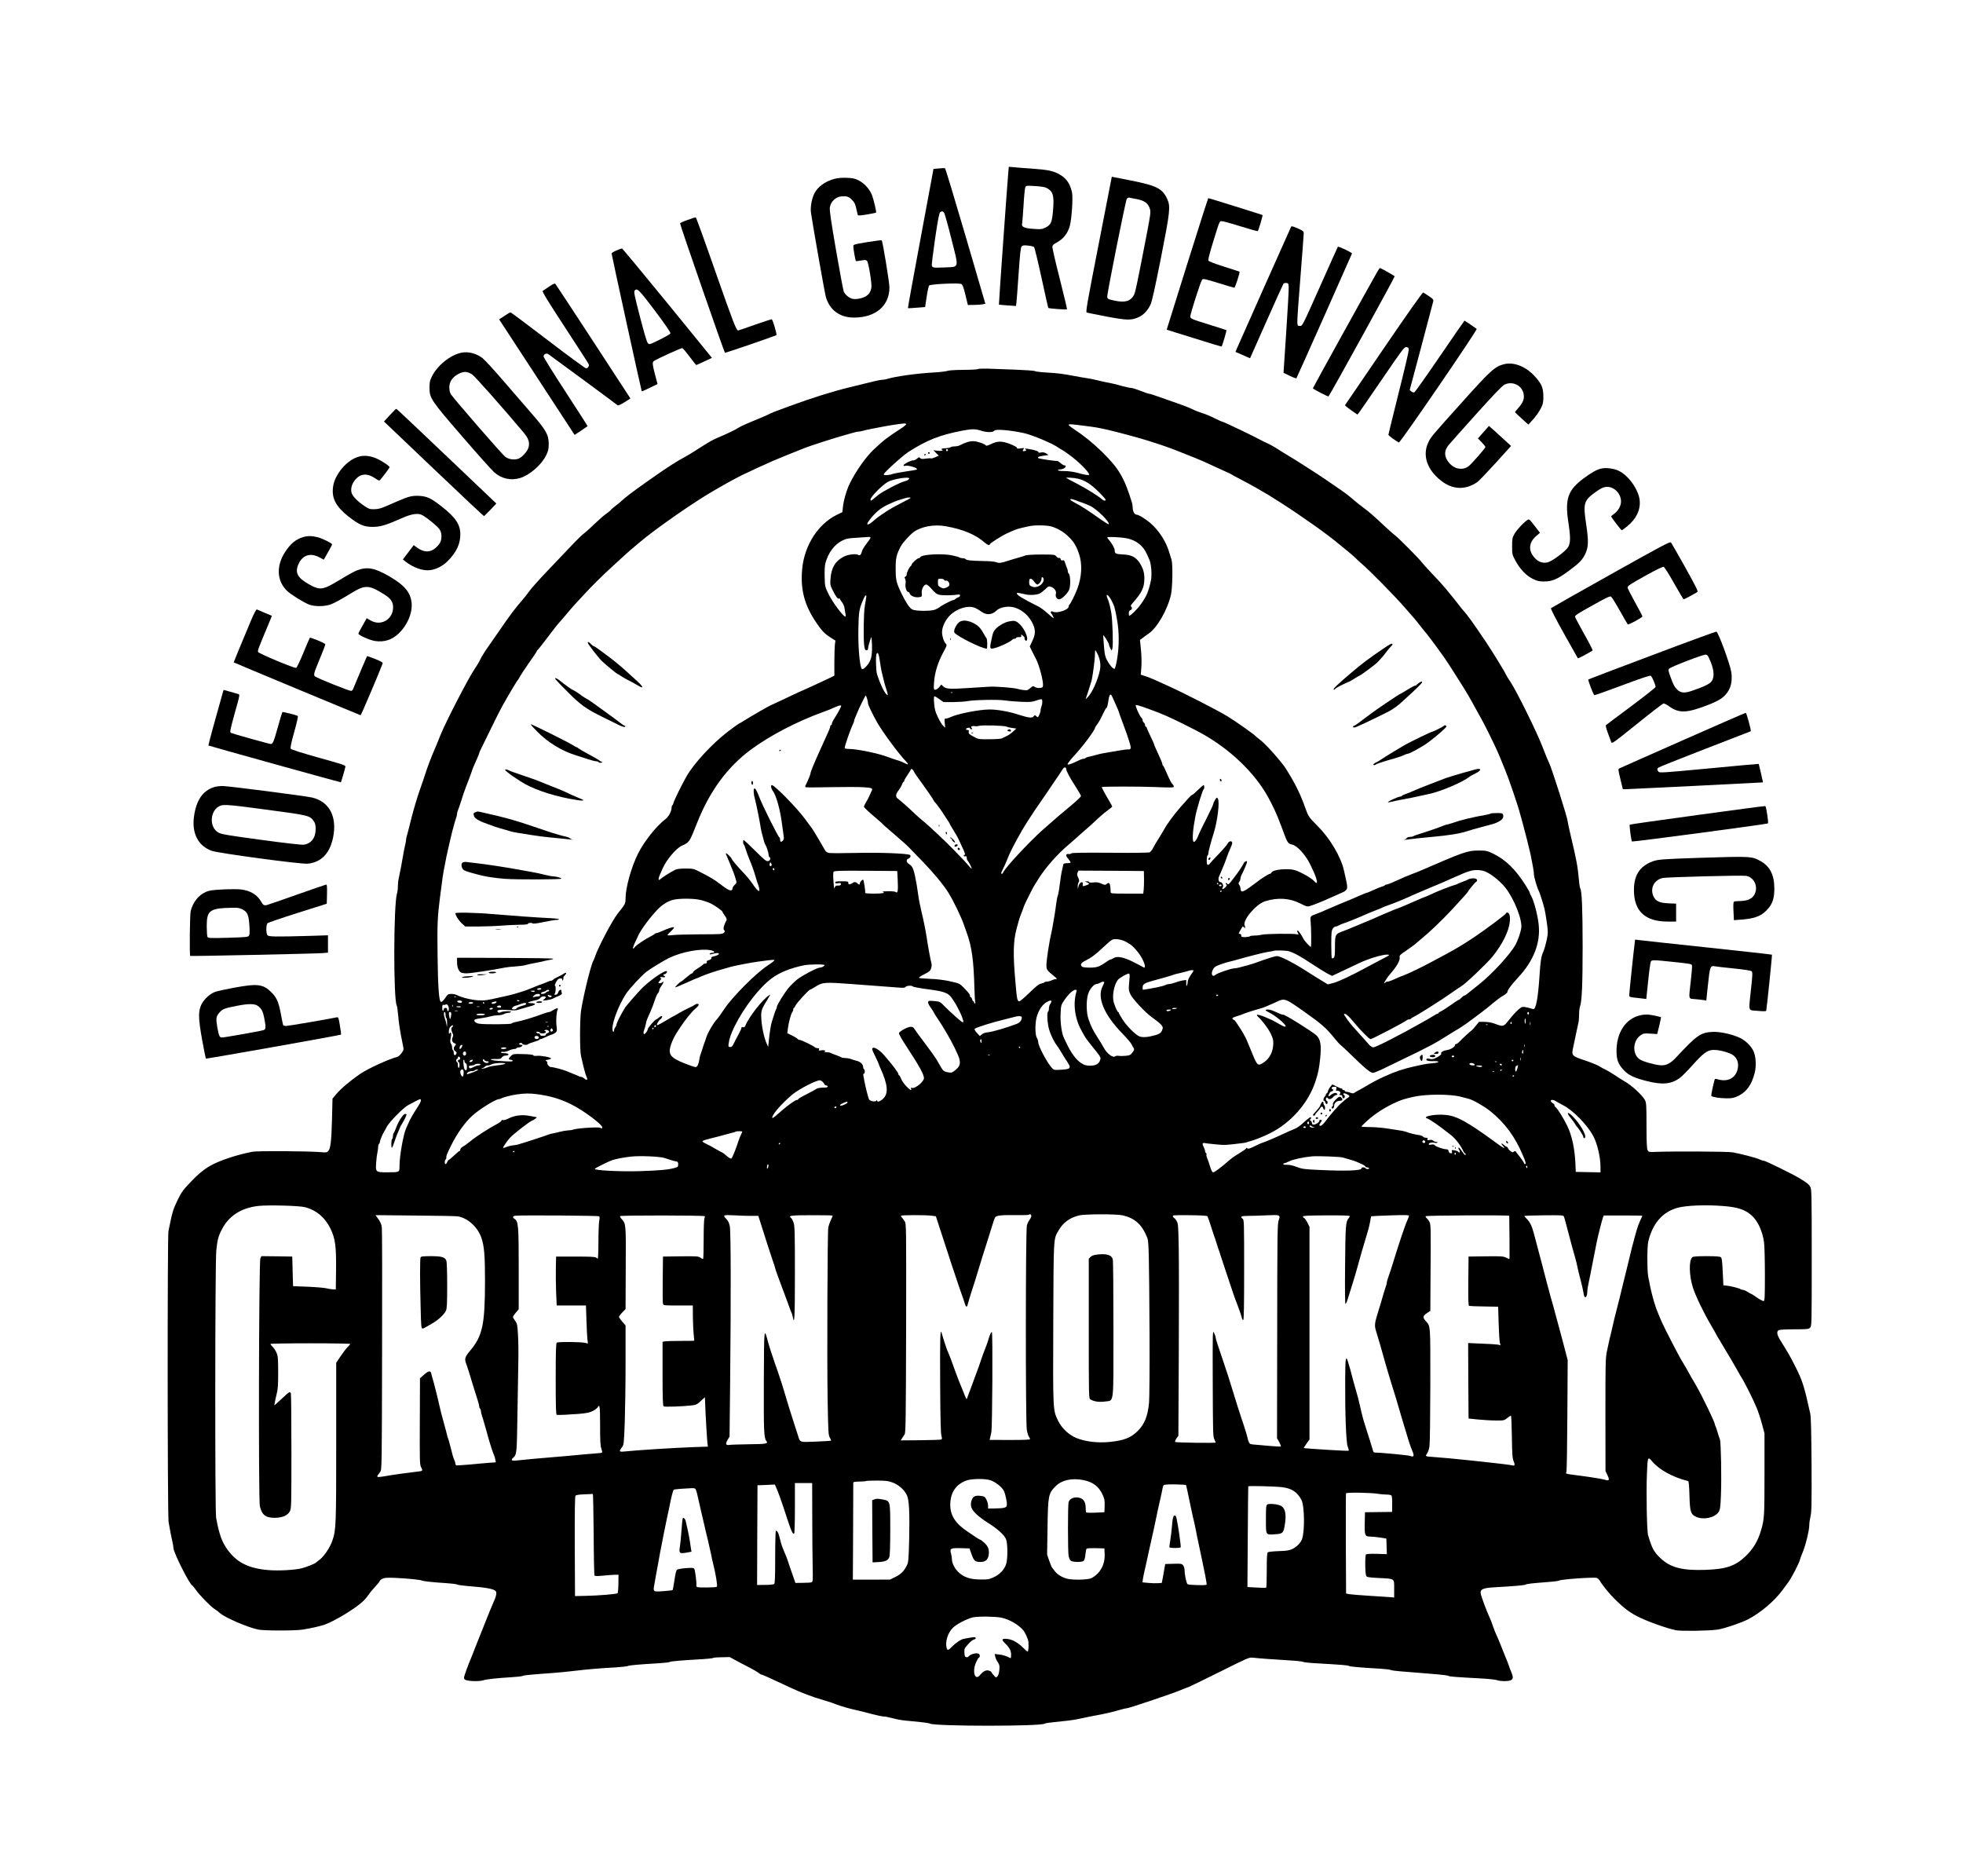 <?xml version="1.0" standalone="no"?>
<!DOCTYPE svg PUBLIC "-//W3C//DTD SVG 20010904//EN"
 "http://www.w3.org/TR/2001/REC-SVG-20010904/DTD/svg10.dtd">
<svg version="1.0" xmlns="http://www.w3.org/2000/svg"
 width="2388pt" height="2282pt" viewBox="0 0 2388 2282"
 preserveAspectRatio="xMidYMid meet">

<g transform="translate(0,2282) scale(0.1,-0.1)"
fill="#000000" stroke="none">
<path d="M12266 20723 c-13 -140 -117 -1606 -114 -1608 2 -2 49 -6 105 -10
l102 -7 5 33 c3 19 15 178 27 354 17 247 25 324 37 337 12 14 25 16 76 11 33
-3 67 -11 75 -18 7 -7 48 -176 91 -374 43 -199 80 -364 83 -367 7 -7 221 -23
227 -17 3 2 -37 170 -88 372 -52 202 -92 378 -90 391 2 16 17 31 48 47 84 45
138 111 164 204 23 82 41 346 27 408 -22 104 -67 170 -146 216 -77 46 -143 60
-355 75 -80 5 -173 12 -206 16 l-62 5 -6 -68z m464 -188 c80 -42 95 -89 81
-267 -13 -154 -25 -182 -93 -216 -42 -21 -54 -23 -148 -16 -109 7 -147 25
-136 62 2 9 10 107 17 217 6 110 16 211 21 224 9 24 9 24 118 18 68 -4 121
-12 140 -22z"/>
<path d="M11421 20771 l-65 -6 -157 -845 c-87 -464 -156 -846 -154 -848 2 -2
50 0 106 5 l103 8 19 125 c10 69 24 130 30 137 18 18 366 34 392 18 16 -9 28
-43 50 -134 l29 -121 70 1 c39 0 87 3 107 7 l36 7 -241 824 c-133 454 -245
825 -251 826 -5 1 -39 -1 -74 -4z m62 -535 c8 -8 49 -153 91 -323 93 -369 100
-337 -85 -346 -130 -6 -144 -4 -153 20 -4 8 14 155 39 327 35 238 50 314 62
324 21 15 28 15 46 -2z"/>
<path d="M13365 19848 c-138 -705 -159 -824 -145 -829 8 -4 116 -25 240 -49
248 -47 299 -48 388 -10 62 27 115 83 149 157 17 37 55 208 125 561 113 575
119 630 77 722 -59 127 -128 162 -444 225 -126 25 -230 45 -230 45 0 0 -72
-370 -160 -822z m455 552 c103 -19 148 -51 170 -125 10 -36 5 -72 -45 -330
-115 -597 -135 -688 -153 -718 -42 -73 -109 -91 -238 -63 -75 16 -84 21 -84
49 0 53 224 1173 238 1190 8 9 22 15 31 13 9 -3 45 -10 81 -16z"/>
<path d="M10153 20645 c-120 -33 -210 -100 -250 -186 -29 -62 -46 -161 -38
-223 17 -125 167 -977 181 -1026 46 -162 171 -254 345 -253 263 1 429 144 429
367 0 61 -82 561 -94 573 -3 3 -82 -7 -176 -22 -169 -29 -170 -29 -169 -54 0
-33 25 -170 31 -176 2 -3 31 0 63 6 47 9 60 8 72 -4 19 -19 63 -288 53 -330
-10 -47 -26 -73 -59 -96 -38 -27 -119 -45 -164 -37 -45 8 -95 49 -113 91 -7
17 -49 244 -94 504 -61 353 -80 484 -75 517 10 71 71 129 140 135 65 5 86 -1
125 -38 34 -32 43 -50 56 -108 9 -38 17 -75 19 -81 2 -8 35 -6 110 7 59 10
109 20 112 22 7 7 -26 149 -48 210 -28 75 -94 148 -166 184 -47 23 -72 28
-147 30 -58 2 -110 -3 -143 -12z"/>
<path d="M14443 19610 l-250 -800 126 -40 c445 -139 537 -167 542 -164 8 4 63
193 58 198 -2 2 -87 29 -189 61 -236 73 -250 79 -250 105 0 35 128 432 144
449 14 13 36 8 198 -42 101 -31 188 -57 193 -57 11 0 71 187 64 195 -3 2 -87
30 -188 61 -109 35 -186 64 -191 74 -5 10 14 85 56 222 84 273 78 258 111 257
16 0 118 -29 228 -63 110 -35 203 -61 206 -57 9 9 63 190 58 195 -5 4 -651
206 -660 206 -3 0 -118 -360 -256 -800z"/>
<path d="M8366 20145 c-50 -17 -92 -37 -93 -42 -4 -11 535 -1563 546 -1574 4
-4 508 168 626 214 10 4 -43 184 -56 193 -4 2 -96 -28 -205 -66 -109 -39 -201
-70 -204 -70 -23 1 -59 95 -270 696 -130 373 -241 679 -246 680 -5 1 -49 -13
-98 -31z"/>
<path d="M15707 20063 c-5 -8 -637 -1427 -664 -1491 l-13 -33 45 -19 c25 -11
65 -29 89 -39 l43 -19 198 446 c109 246 203 453 208 460 6 7 22 12 36 10 24
-3 26 -7 28 -53 2 -27 -12 -273 -30 -545 l-33 -495 75 -36 c42 -21 79 -34 82
-30 5 4 656 1468 676 1517 4 10 -163 91 -172 82 -2 -2 -100 -220 -217 -483
-213 -478 -214 -480 -243 -480 -28 0 -30 2 -33 45 -2 25 15 273 38 550 22 278
40 517 40 532 0 22 -8 30 -54 51 -71 33 -93 39 -99 30z"/>
<path d="M7498 19773 c-32 -14 -58 -30 -58 -36 0 -16 362 -1671 367 -1677 2
-2 46 17 98 43 l94 46 -30 112 c-32 124 -35 152 -16 166 41 29 335 163 348
158 9 -3 49 -51 89 -105 41 -55 77 -100 81 -100 3 0 48 20 98 44 l92 43 -541
664 c-298 365 -547 665 -553 666 -7 1 -38 -10 -69 -24z m471 -735 c127 -169
191 -263 187 -273 -3 -9 -62 -43 -131 -77 -124 -61 -126 -61 -144 -42 -12 12
-46 128 -96 321 -66 256 -76 305 -65 318 30 36 53 13 249 -247z"/>
<path d="M16757 19518 c-105 -184 -789 -1420 -786 -1422 21 -19 186 -103 190
-98 22 23 809 1453 805 1461 -6 9 -169 101 -179 101 -3 0 -16 -19 -30 -42z"/>
<path d="M6680 19334 c-36 -25 -71 -49 -78 -53 -10 -6 62 -123 271 -443 156
-239 287 -441 289 -449 8 -22 -10 -49 -33 -49 -10 0 -219 153 -463 340 -245
187 -449 340 -456 340 -6 0 -39 -19 -74 -43 l-64 -42 340 -520 c187 -286 393
-602 459 -703 l119 -182 78 51 c42 29 78 53 80 55 2 1 -119 189 -268 418 -149
228 -270 423 -268 432 5 29 35 41 60 25 17 -11 787 -578 843 -622 6 -4 42 13
82 38 l72 46 -33 51 c-174 269 -871 1334 -880 1343 -8 8 -27 0 -76 -33z"/>
<path d="M16834 18583 c-258 -377 -470 -688 -472 -692 -1 -4 32 -31 74 -61
l77 -53 19 23 c10 12 138 198 284 412 247 361 268 389 292 386 21 -2 28 -9 30
-29 2 -14 -53 -251 -123 -527 -69 -276 -125 -506 -125 -511 0 -8 76 -65 127
-94 14 -9 959 1371 947 1382 -14 12 -145 101 -148 101 -2 0 -137 -195 -300
-434 -163 -239 -303 -436 -311 -439 -8 -4 -24 2 -35 11 l-21 17 140 525 c77
289 143 537 146 552 6 23 1 30 -52 65 -32 22 -63 42 -69 46 -7 4 -199 -268
-480 -680z"/>
<path d="M5614 18530 c-136 -28 -292 -153 -360 -289 -24 -48 -29 -68 -29 -137
0 -128 17 -153 402 -598 182 -211 355 -404 383 -429 89 -80 203 -106 316 -72
115 34 260 159 316 273 28 57 33 76 33 142 0 112 -31 167 -212 375 -81 94
-237 274 -346 400 -109 127 -220 247 -245 267 -73 58 -175 85 -258 68z m128
-263 c30 -18 396 -431 629 -710 58 -69 75 -119 59 -178 -14 -51 -80 -124 -127
-140 -51 -16 -117 -6 -157 25 -38 28 -627 707 -660 759 -13 21 -20 50 -20 84
0 71 38 127 114 166 63 32 100 30 162 -6z"/>
<path d="M18297 18390 c-113 -29 -161 -72 -522 -475 -365 -406 -368 -410 -401
-480 -72 -154 -14 -328 154 -460 141 -112 293 -119 440 -22 19 12 119 117 224
232 l190 210 -67 62 c-36 34 -97 89 -134 122 l-68 60 -67 -76 -67 -76 45 -46
c25 -26 46 -52 46 -59 0 -13 -165 -202 -202 -231 -69 -55 -168 -41 -235 34
-66 73 -70 151 -10 222 18 21 168 191 335 376 205 228 316 344 342 357 102 52
225 -12 237 -124 6 -53 -12 -98 -66 -158 -22 -25 -41 -48 -41 -51 0 -3 37 -38
81 -78 l82 -74 59 65 c32 36 73 94 91 130 29 58 32 74 32 150 -1 107 -23 156
-113 252 -107 113 -249 167 -365 138z"/>
<path d="M11895 18330 c-11 -5 -93 -9 -182 -9 -98 -1 -173 -6 -190 -13 -15 -6
-91 -15 -168 -19 -218 -13 -464 -48 -569 -80 -16 -5 -41 -9 -55 -9 -25 0 -84
-14 -396 -91 -226 -56 -456 -129 -730 -229 -197 -72 -208 -77 -267 -106 -29
-14 -114 -50 -188 -80 -74 -30 -151 -66 -170 -79 -34 -23 -118 -64 -250 -120
-66 -28 -109 -53 -271 -157 -49 -32 -112 -69 -139 -83 -74 -38 -228 -137 -380
-245 -50 -36 -110 -78 -133 -94 -87 -61 -224 -165 -237 -181 -8 -9 -41 -38
-75 -63 -33 -25 -64 -52 -68 -59 -4 -7 -29 -27 -55 -44 -26 -18 -87 -72 -137
-120 -49 -48 -108 -101 -130 -117 -22 -16 -92 -84 -155 -151 -63 -67 -194
-204 -290 -305 -96 -100 -195 -211 -220 -246 -25 -35 -67 -89 -95 -120 -71
-80 -157 -195 -263 -351 -40 -57 -103 -149 -142 -204 -39 -55 -83 -125 -97
-155 -13 -30 -41 -77 -61 -105 -71 -98 -363 -662 -427 -825 -20 -52 -52 -129
-70 -170 -37 -84 -89 -222 -110 -290 -7 -25 -39 -117 -70 -205 -31 -88 -76
-241 -101 -340 -24 -99 -49 -194 -54 -211 -6 -17 -10 -39 -10 -50 0 -11 -6
-44 -14 -74 -7 -30 -18 -89 -25 -130 -12 -74 -33 -185 -51 -268 -6 -23 -10
-66 -10 -95 0 -29 -5 -68 -11 -87 -42 -141 -44 -1295 -2 -1363 4 -6 11 -52 15
-102 10 -118 24 -206 60 -382 11 -50 10 -55 -17 -93 -16 -23 -39 -43 -54 -47
-98 -24 -358 -143 -451 -207 -118 -81 -236 -181 -291 -247 l-44 -53 -6 -245
c-7 -272 -18 -362 -45 -392 -16 -18 -26 -20 -89 -14 -143 13 -778 17 -835 5
-108 -22 -186 -43 -270 -70 -229 -76 -322 -133 -472 -289 -102 -106 -119 -130
-166 -226 -51 -104 -65 -147 -92 -280 -6 -33 -16 -79 -21 -102 -13 -62 -12
-3460 2 -3537 24 -134 31 -174 45 -233 8 -34 14 -71 14 -83 0 -54 197 -446
231 -458 5 -2 23 -25 41 -50 41 -61 183 -207 228 -234 19 -12 49 -34 65 -49
61 -56 348 -179 470 -202 76 -14 449 -14 535 0 111 18 213 41 270 61 116 40
377 198 463 281 22 20 53 56 70 81 16 25 54 71 84 102 29 31 53 61 53 67 0 6
14 18 31 26 24 13 54 15 147 12 142 -6 317 -23 334 -33 13 -8 128 -21 303 -32
61 -4 116 -11 124 -16 8 -5 62 -13 120 -18 235 -18 328 -35 351 -63 17 -20 7
-63 -35 -155 -18 -41 -59 -140 -90 -220 -31 -80 -63 -160 -71 -178 -8 -19 -30
-75 -50 -125 -19 -51 -43 -112 -54 -137 -11 -25 -36 -89 -56 -144 -33 -91 -35
-100 -20 -115 21 -21 166 -28 222 -11 45 14 164 27 344 38 69 4 131 11 139 16
12 8 94 16 371 36 63 4 178 16 255 25 167 20 299 31 495 42 80 5 152 13 160
18 14 8 131 19 375 33 66 4 126 11 134 16 13 8 133 19 401 34 63 4 120 10 127
15 6 4 54 8 106 8 l94 2 89 -48 c49 -27 121 -64 160 -84 39 -20 83 -46 99 -58
15 -13 33 -23 39 -23 10 0 113 -46 356 -161 58 -27 141 -62 185 -78 44 -16 94
-34 110 -40 17 -6 71 -22 120 -37 50 -14 115 -36 145 -49 50 -20 178 -56 270
-75 19 -4 88 -21 153 -39 65 -17 132 -31 150 -31 18 0 66 -10 107 -21 41 -12
113 -25 160 -29 47 -5 128 -13 181 -18 53 -5 103 -13 110 -18 56 -34 1344 -35
1397 -1 7 5 56 13 110 18 118 11 237 26 277 34 17 3 59 12 95 20 36 8 90 19
120 24 140 26 221 45 296 67 44 13 89 24 100 24 26 0 554 178 654 220 41 17
86 35 100 39 14 5 185 88 380 185 340 170 357 177 400 172 52 -7 252 -22 455
-34 77 -4 147 -12 155 -17 8 -5 78 -13 155 -17 312 -18 391 -24 405 -33 14 -8
131 -19 375 -33 66 -4 126 -11 134 -16 7 -5 68 -13 135 -18 66 -5 168 -13 226
-18 58 -5 155 -13 216 -18 61 -5 117 -13 125 -18 13 -9 85 -14 414 -32 83 -5
163 -14 178 -20 34 -14 126 -16 160 -3 36 14 39 36 13 99 -13 31 -27 68 -31
82 -4 14 -18 50 -31 80 -13 30 -40 98 -60 150 -20 52 -46 115 -59 140 -12 25
-32 77 -45 115 -13 39 -32 88 -43 110 -29 59 -98 245 -104 282 -8 51 27 67
172 75 243 14 361 24 375 33 14 9 68 15 295 33 55 4 106 11 113 16 25 15 414
43 456 32 12 -3 30 -20 40 -38 31 -53 117 -158 178 -218 122 -120 190 -170
304 -225 114 -56 340 -135 444 -156 64 -12 410 -7 510 9 80 13 272 78 359 121
155 79 329 226 428 362 18 24 48 65 67 91 41 55 131 229 142 273 4 17 18 55
31 85 35 79 83 272 83 333 0 28 7 78 15 111 13 52 15 147 13 626 -3 422 -7
580 -16 625 -75 340 -95 403 -188 585 -60 118 -85 162 -176 306 -42 67 -48
108 -19 124 12 6 92 10 190 10 158 0 173 2 191 20 20 20 20 33 20 853 0 808
-1 833 -20 864 -18 30 -39 46 -130 101 -78 48 -413 212 -431 212 -11 0 -33 7
-49 15 -36 19 -240 72 -335 88 -64 10 -704 14 -940 5 -76 -3 -80 -2 -92 22 -9
18 -13 97 -13 298 0 250 -2 276 -19 310 -32 61 -167 185 -254 232 -21 12 -71
43 -112 71 -41 27 -92 58 -112 67 -21 9 -56 28 -78 42 -21 14 -100 46 -175 71
-165 56 -165 55 -138 177 10 48 25 121 34 162 8 41 19 91 24 111 6 20 10 68
10 107 0 39 5 83 11 98 23 63 32 266 32 724 0 451 -9 680 -28 711 -5 7 -13 54
-17 104 -13 156 -32 257 -94 515 -24 102 -44 193 -44 202 0 38 -193 644 -226
710 -13 26 -49 114 -80 195 -66 173 -306 660 -387 785 -32 47 -57 89 -57 92 0
11 -164 279 -237 388 -164 243 -228 332 -274 383 -15 17 -38 44 -51 62 -25 34
-75 96 -166 207 -31 38 -107 122 -168 185 -61 64 -118 127 -127 140 -23 35
-284 298 -326 329 -20 14 -81 69 -137 121 -115 109 -188 172 -250 217 -41 29
-72 55 -167 135 -36 31 -107 81 -297 210 -94 64 -348 227 -435 279 -49 29
-107 64 -127 78 -57 37 -99 61 -148 83 -25 11 -54 25 -65 32 -72 41 -460 227
-475 227 -6 0 -50 20 -98 44 -49 25 -115 52 -148 61 -32 10 -85 30 -116 46
-31 16 -121 51 -200 78 -79 27 -181 63 -228 80 -47 17 -92 31 -101 31 -9 0
-56 16 -103 35 -48 19 -98 35 -112 35 -13 0 -59 10 -102 21 -92 26 -140 37
-207 49 -27 5 -77 17 -110 25 -33 9 -89 20 -125 25 -36 5 -103 17 -150 26
-144 27 -200 34 -335 42 -71 4 -137 12 -145 17 -8 6 -114 13 -235 18 -121 4
-269 9 -330 12 -60 2 -119 0 -130 -5z m-871 -669 c3 -5 -29 -32 -72 -59 -169
-110 -197 -133 -323 -250 -93 -87 -216 -261 -289 -408 -41 -82 -79 -214 -87
-301 l-5 -52 -75 -37 c-223 -112 -387 -369 -414 -651 -24 -245 24 -436 162
-643 71 -108 109 -148 183 -195 l59 -37 -7 -52 c-3 -28 -6 -124 -6 -213 l0
-162 -97 -47 c-54 -25 -123 -57 -153 -71 -30 -13 -80 -36 -110 -50 -30 -14
-64 -29 -75 -33 -11 -5 -91 -42 -178 -84 -88 -42 -161 -76 -163 -76 -7 0 -237
-132 -304 -175 -36 -23 -72 -44 -80 -47 -8 -3 -69 -47 -135 -97 -195 -150
-420 -394 -507 -551 -59 -105 -147 -285 -154 -313 -3 -15 -10 -30 -15 -33 -5
-3 -9 -16 -9 -29 0 -42 -36 -110 -76 -140 -111 -85 -259 -271 -333 -420 -82
-165 -151 -413 -151 -543 0 -64 -4 -71 -93 -181 -63 -77 -241 -414 -278 -526
-7 -22 -16 -44 -20 -50 -28 -43 -117 -401 -150 -605 -16 -100 -17 -489 -1
-555 6 -27 22 -90 33 -140 12 -49 28 -102 35 -117 18 -34 4 -44 -26 -18 -13
11 -29 20 -37 20 -7 0 -21 4 -31 9 -9 5 -37 17 -62 26 -25 10 -61 25 -80 33
-45 20 -167 52 -196 52 -23 0 -50 34 -46 56 1 7 -6 15 -15 20 -14 6 -9 9 20
13 21 3 39 10 40 16 3 13 -121 37 -170 32 -26 -3 -44 0 -46 7 -2 7 -46 12
-123 14 -116 3 -120 3 -147 -22 -32 -29 -35 -46 -8 -46 11 0 23 -4 26 -10 9
-14 -10 -15 -167 -5 -106 7 -136 26 -38 23 52 -1 63 2 76 20 10 14 26 22 44
22 16 0 31 4 34 9 8 12 -18 21 -60 21 -22 0 -33 4 -29 10 4 6 15 8 26 5 10 -3
39 3 65 14 26 12 57 21 70 21 12 0 26 5 29 10 3 6 17 10 29 10 13 0 29 7 36
15 10 13 9 15 -8 15 -28 0 -37 16 -13 23 12 3 22 -1 25 -9 6 -15 61 -19 70 -5
3 4 35 17 71 27 36 10 65 22 65 26 0 5 6 8 14 8 8 0 36 11 63 24 26 14 59 27
73 31 14 3 35 14 47 24 20 17 21 23 13 85 -8 63 0 172 14 195 14 22 -16 20
-51 -4 -21 -14 -44 -25 -53 -25 -8 0 -44 -11 -80 -24 -109 -41 -252 -84 -315
-95 -33 -6 -61 -16 -63 -21 -4 -11 -334 -13 -396 -2 -44 8 -70 37 -47 52 8 4
42 11 75 15 34 4 83 13 110 21 27 8 70 14 95 14 25 1 57 7 71 15 14 8 37 14
52 15 15 0 30 5 33 10 9 14 -88 13 -120 -2 -20 -9 -28 -9 -38 1 -24 24 14 33
108 26 113 -8 97 -10 185 16 41 12 94 27 118 34 24 6 42 15 40 21 -3 9 -12 10
-68 13 -37 2 -8 16 63 31 37 7 62 19 70 31 7 11 23 19 39 19 34 0 36 -13 6
-36 -22 -16 -21 -16 30 -11 29 4 65 13 80 21 15 8 46 23 70 32 28 12 41 23 37
32 -3 7 -5 20 -5 28 0 26 -28 14 -39 -16 -7 -21 -16 -30 -32 -30 -18 0 -20 3
-11 12 14 14 16 98 3 98 -5 0 1 19 13 43 17 31 29 43 49 45 21 3 27 -1 27 -15
0 -15 2 -15 9 -3 6 8 7 18 4 23 -3 5 5 19 18 33 29 31 18 42 -18 17 -15 -10
-47 -27 -71 -38 -23 -10 -47 -24 -53 -32 -6 -7 -18 -13 -27 -13 -9 0 -34 -8
-56 -19 -23 -10 -50 -21 -61 -24 -11 -3 -56 -20 -100 -39 -44 -18 -100 -40
-125 -47 -25 -8 -63 -19 -85 -26 -22 -7 -65 -18 -95 -25 -30 -6 -71 -15 -90
-20 -170 -39 -191 -42 -271 -38 -81 4 -206 35 -261 64 -14 8 -44 14 -67 14
-32 0 -44 -5 -58 -26 -45 -64 -61 -79 -73 -67 -21 20 -33 199 -37 578 -5 356
0 456 29 685 28 225 40 306 58 390 6 30 16 80 21 110 6 30 15 71 20 90 5 19
16 67 24 105 9 39 20 86 25 105 28 106 43 157 51 178 5 13 9 32 9 42 0 11 6
34 14 52 8 18 21 56 29 83 18 59 56 172 68 200 18 42 51 132 66 175 16 49 27
75 67 163 14 32 26 62 26 66 0 5 7 22 15 38 8 15 61 125 119 243 57 118 123
249 146 290 91 162 180 311 191 320 3 3 14 21 24 40 10 19 60 95 111 168 52
73 94 136 94 141 0 5 4 11 8 13 5 2 41 46 80 98 133 176 164 215 201 255 20
22 57 65 81 95 24 30 72 84 105 120 34 36 84 90 111 120 71 79 227 233 329
325 49 44 105 96 125 115 20 19 60 55 89 80 30 25 79 67 110 93 193 167 704
522 941 654 19 11 82 47 140 80 58 32 137 74 175 93 139 66 247 116 380 175
17 8 100 41 185 76 85 34 169 67 185 74 65 28 401 136 525 169 36 10 79 22 96
27 17 5 39 9 49 9 10 0 32 4 49 9 17 6 69 17 116 26 47 9 108 21 135 26 64 13
223 37 252 38 12 1 24 -3 27 -8z m2171 -21 c142 -18 158 -21 275 -47 116 -26
423 -109 500 -135 8 -3 53 -17 100 -32 118 -38 204 -70 350 -129 69 -27 139
-55 155 -62 35 -14 88 -38 205 -92 47 -22 110 -51 140 -64 30 -12 57 -26 60
-29 3 -3 39 -23 80 -44 71 -37 149 -79 215 -116 138 -79 185 -107 290 -175
271 -173 585 -396 720 -510 28 -23 77 -64 110 -90 33 -27 74 -62 91 -79 17
-17 48 -46 70 -65 111 -95 407 -396 533 -541 41 -47 88 -101 105 -120 17 -19
53 -63 79 -97 26 -34 53 -68 60 -75 14 -14 123 -157 170 -224 15 -21 47 -66
71 -99 43 -61 250 -387 284 -447 10 -18 31 -55 47 -83 119 -212 153 -276 209
-390 82 -166 121 -251 157 -345 16 -41 34 -84 39 -95 33 -75 149 -411 175
-510 9 -33 23 -82 31 -110 25 -89 91 -348 103 -405 29 -142 41 -212 41 -243 0
-32 43 -179 59 -202 8 -11 54 -154 70 -220 6 -22 18 -96 28 -164 16 -118 16
-127 -1 -215 -11 -50 -29 -114 -41 -141 -27 -62 -34 -109 -46 -285 -18 -283
-45 -426 -78 -415 -90 28 -127 33 -147 20 -36 -23 -88 -77 -148 -153 -66 -83
-67 -84 -176 -43 -35 13 -80 20 -121 21 l-67 0 -38 -47 c-21 -27 -43 -51 -49
-55 -19 -13 -128 -113 -153 -141 -14 -15 -31 -27 -39 -27 -7 0 -13 -6 -13 -13
0 -22 -53 -54 -102 -61 -44 -7 -78 -29 -65 -43 8 -7 -28 -35 -74 -56 -27 -12
-44 -14 -67 -7 -21 5 -34 5 -38 -2 -12 -18 19 -28 80 -26 89 3 83 -19 -6 -25
-40 -3 -93 -10 -118 -16 -25 -6 -74 -16 -110 -24 -124 -27 -237 -65 -351 -118
-107 -49 -151 -73 -267 -142 -26 -15 -56 -32 -67 -37 -11 -6 -28 -15 -37 -22
-13 -10 -24 -10 -51 0 -18 7 -41 12 -50 12 -9 0 -17 5 -17 10 0 6 -7 10 -15
10 -8 0 -15 5 -15 10 0 6 -6 10 -12 10 -7 0 -35 11 -61 25 l-49 24 -23 -28
c-13 -15 -27 -39 -30 -54 -4 -15 -11 -27 -16 -27 -5 0 -9 -6 -9 -14 0 -7 -7
-19 -15 -26 -16 -13 -21 -50 -6 -50 5 0 11 -9 14 -20 7 -26 27 -26 27 0 0 11
-4 20 -10 20 -5 0 -10 9 -10 20 0 21 15 27 25 10 11 -18 41 -11 63 15 12 14
29 25 37 25 20 0 19 16 -1 24 -16 6 -48 -7 -76 -32 -21 -18 -23 -4 -5 29 6 13
18 24 26 24 8 0 16 6 19 13 2 6 -1 12 -7 12 -6 0 -11 7 -11 15 0 10 10 15 31
15 29 0 31 -2 25 -26 -5 -20 -4 -25 6 -21 8 2 22 -1 32 -9 16 -11 17 -16 6
-29 -10 -13 -9 -15 9 -15 14 0 21 -6 21 -20 0 -11 7 -20 15 -20 18 0 20 37 3
42 -6 2 -9 9 -5 15 5 7 18 5 41 -6 38 -17 41 -28 12 -45 -10 -6 -29 -20 -41
-31 -12 -11 -30 -27 -41 -36 -31 -25 -140 -150 -183 -210 -22 -31 -49 -59 -61
-62 -24 -6 -26 10 -5 37 19 25 19 36 0 36 -8 0 -15 -6 -15 -14 0 -17 -43 -46
-70 -46 -13 0 -20 7 -20 20 0 10 -7 23 -16 28 -11 6 -13 11 -5 16 6 4 11 11
11 17 0 22 -26 5 -113 -75 -26 -24 -69 -52 -95 -61 -26 -10 -83 -35 -127 -56
-95 -45 -246 -109 -257 -109 -5 0 -45 -18 -89 -40 -63 -31 -85 -38 -95 -29 -9
8 -14 8 -14 1 0 -6 -37 -32 -81 -59 -45 -26 -103 -66 -128 -89 -91 -81 -175
-144 -192 -144 -12 0 -23 20 -39 73 -12 39 -28 85 -35 101 -7 16 -11 35 -8 42
2 6 0 15 -6 19 -6 3 -11 14 -11 23 0 9 -7 30 -15 46 -22 41 -19 57 8 52 12 -3
74 -10 137 -16 112 -11 123 -10 330 16 19 2 42 7 50 10 8 4 29 10 45 14 55 15
159 57 235 95 257 128 470 372 554 635 34 106 43 149 57 285 15 153 3 224 -46
270 -50 47 -385 256 -404 252 -9 -2 -46 12 -83 30 -63 31 -116 42 -131 26 -4
-3 11 -14 32 -24 73 -32 210 -144 211 -171 0 -16 -25 -6 -107 42 -85 50 -230
107 -242 95 -3 -4 3 -14 14 -24 44 -37 119 -136 151 -199 25 -50 34 -80 34
-117 -1 -107 -42 -190 -120 -241 -68 -45 -76 -38 -142 126 -62 153 -66 162
-101 225 -26 47 -100 159 -107 163 -31 16 -35 22 -20 32 8 6 32 15 54 21 21 6
46 14 55 19 25 12 141 50 201 66 30 8 69 21 85 28 17 8 41 18 55 24 14 5 50
22 81 36 99 46 102 44 336 -121 209 -147 270 -201 369 -325 30 -37 64 -74 76
-82 11 -8 73 -66 137 -129 153 -150 223 -207 252 -207 13 0 59 18 104 39 44
22 145 70 225 109 346 166 431 211 579 306 36 22 73 46 82 51 84 48 122 74
244 165 76 57 148 111 159 121 116 97 158 129 199 152 32 19 47 34 47 48 0 18
54 89 125 165 192 204 278 426 253 649 -13 122 -61 299 -94 352 -8 12 -14 27
-14 33 0 6 -23 48 -52 93 -123 194 -244 311 -393 383 -76 36 -85 38 -180 38
-128 1 -187 -20 -690 -239 -16 -8 -61 -25 -100 -40 -64 -24 -124 -49 -262
-112 -28 -12 -59 -23 -67 -23 -8 0 -17 -4 -20 -9 -3 -5 -18 -12 -32 -15 -14
-4 -47 -16 -73 -28 -91 -41 -109 -48 -115 -48 -3 0 -28 -9 -54 -21 -66 -29
-103 -45 -132 -57 -43 -16 -252 -105 -325 -137 -27 -13 -72 -31 -100 -41 -75
-27 -78 -30 -71 -94 8 -68 10 -300 3 -307 -7 -6 -79 72 -92 100 -16 35 -59 97
-67 97 -11 0 -10 -8 3 -32 10 -18 8 -19 -12 -13 -35 11 -389 7 -429 -5 -19 -5
-58 -10 -87 -10 -28 0 -54 -4 -57 -9 -3 -4 -28 -9 -56 -10 -44 0 -50 2 -50 19
0 11 -7 20 -15 20 -8 0 -15 3 -15 6 0 6 36 69 46 83 2 2 10 -2 19 -9 17 -14
18 -10 6 23 -25 66 138 258 249 294 151 48 300 39 429 -27 70 -36 84 -40 113
-32 40 11 170 63 254 102 34 16 86 38 115 51 96 40 100 49 74 167 -9 37 -20
87 -25 112 -37 166 -168 389 -317 538 -110 111 -118 122 -153 222 -48 139
-109 269 -182 390 -76 125 -64 108 -139 200 -82 100 -185 208 -234 244 -22 17
-42 33 -45 37 -17 22 -249 186 -348 246 -127 77 -533 285 -727 372 -66 30
-142 64 -170 77 -27 12 -74 30 -104 40 l-53 17 7 92 c4 53 2 142 -5 211 l-12
119 26 20 c14 11 48 36 76 55 107 73 231 287 275 475 19 82 24 372 7 426 -6
19 -18 58 -27 88 -39 131 -118 256 -220 349 -55 51 -153 112 -179 112 -23 0
-46 40 -46 79 0 19 -4 48 -9 65 -93 305 -159 417 -361 616 -104 103 -222 199
-337 274 -40 26 -73 52 -73 58 0 11 40 9 195 -12z m-1254 -61 c64 -20 141 -20
154 2 14 22 187 8 360 -29 104 -23 352 -127 420 -177 17 -12 35 -24 42 -26 7
-2 46 -29 88 -59 114 -82 245 -213 245 -244 0 -11 -54 -3 -149 24 -46 12 -105
20 -153 20 -45 0 -78 4 -78 10 0 6 12 10 28 10 15 0 38 7 50 16 23 16 21 34
-3 34 -8 0 -28 13 -46 29 -17 16 -37 28 -43 25 -6 -2 -51 3 -101 10 -120 19
-130 21 -128 31 3 10 17 14 83 24 l45 6 -27 19 c-21 13 -37 16 -63 12 -26 -5
-35 -4 -33 5 2 8 -25 19 -77 30 -78 16 -103 16 -76 0 10 -7 8 -10 -8 -16 -29
-9 -37 0 -20 21 13 16 10 16 -34 10 -37 -6 -47 -4 -47 7 0 9 -34 27 -85 47
-99 38 -152 37 -235 -4 -27 -14 -52 -21 -55 -16 -12 20 -102 51 -150 53 -48 2
-98 -13 -167 -49 -14 -8 -44 -14 -65 -14 -21 0 -44 -5 -49 -10 -6 -6 -32 -11
-58 -12 -25 0 -49 -4 -52 -9 -3 -5 0 -9 6 -9 6 0 9 -4 5 -9 -3 -6 -28 -7 -58
-4 l-52 6 32 -33 33 -33 -42 -19 c-23 -10 -47 -17 -54 -14 -7 3 -36 1 -64 -3
-40 -6 -55 -5 -66 7 -13 13 -18 12 -38 -7 -12 -11 -33 -21 -47 -21 -30 -1
-111 -41 -117 -59 -3 -10 2 -12 22 -7 38 9 157 -28 140 -44 -5 -5 -65 -16
-134 -25 -68 -10 -142 -24 -163 -31 -44 -16 -107 -19 -107 -5 0 20 228 226
303 275 225 143 377 204 652 257 121 23 161 23 236 -2z m-409 -234 c0 -5 -5
-11 -11 -13 -6 -2 -11 4 -11 13 0 9 5 15 11 13 6 -2 11 -8 11 -13z m-472 -344
c0 -13 -22 -28 -55 -35 -53 -12 -269 -124 -320 -166 -27 -23 -58 -48 -68 -56
-22 -18 -27 -18 -27 1 0 30 139 172 210 213 57 34 260 67 260 43z m2055 -4
c85 -21 154 -65 246 -156 49 -48 89 -93 89 -99 0 -18 -23 -15 -46 6 -44 39
-183 126 -302 188 -70 36 -129 68 -131 70 -10 9 98 2 144 -9z m-2040 -236 c-6
-5 -57 -33 -115 -62 -58 -29 -129 -69 -159 -88 -29 -20 -71 -47 -91 -61 -21
-14 -54 -39 -73 -56 -71 -66 -112 -72 -68 -11 73 99 140 156 234 200 51 24
112 49 137 56 25 7 56 16 70 21 35 11 76 12 65 1z m2025 -32 c30 -11 66 -24
80 -29 14 -4 51 -20 82 -34 81 -38 246 -201 225 -223 -3 -3 -50 26 -104 64
-150 107 -231 159 -320 205 -42 21 -55 38 -30 38 7 0 37 -9 67 -21z m-1596
-310 c214 -38 368 -103 480 -203 28 -25 56 -34 56 -18 0 12 146 105 210 134
125 57 114 53 272 88 67 14 215 12 269 -4 75 -23 150 -67 205 -121 66 -64 96
-113 130 -211 42 -124 35 -280 -21 -428 -27 -71 -84 -184 -96 -192 -5 -3 -9
-13 -9 -22 0 -41 -143 -87 -191 -62 -24 13 -36 -6 -16 -28 15 -18 29 -52 22
-52 -3 0 -34 27 -71 60 -37 33 -87 71 -113 83 -192 96 -261 138 -261 160 0 9
13 8 105 -13 56 -13 144 -6 178 13 12 6 41 30 64 51 40 37 43 38 73 26 41 -17
63 -51 55 -83 -9 -35 10 -67 40 -67 30 0 101 69 121 116 21 51 16 185 -7 200
-5 3 -9 14 -9 25 0 10 -4 27 -9 37 -5 9 -15 36 -22 60 -10 35 -16 41 -31 36
-14 -4 -21 0 -25 14 -3 13 -11 18 -19 15 -8 -3 -23 5 -33 18 -19 23 -23 24
-183 24 -97 0 -175 -5 -193 -11 -16 -7 -50 -17 -75 -24 -25 -7 -63 -18 -85
-25 -142 -46 -157 -48 -194 -34 -23 9 -84 14 -171 15 -136 2 -196 9 -206 25
-3 5 -18 9 -33 9 -15 0 -31 4 -36 8 -6 5 -46 17 -90 26 -117 26 -369 13 -388
-20 -4 -8 -14 -14 -22 -14 -16 0 -85 -63 -85 -78 0 -6 -6 -15 -12 -19 -17 -10
-48 -78 -48 -102 0 -10 -7 -22 -15 -25 -13 -5 -14 -10 -4 -27 6 -12 9 -38 5
-58 -7 -42 12 -101 32 -101 8 0 16 -9 19 -20 8 -29 66 -51 113 -44 37 6 37 6
33 48 -5 48 25 106 55 106 11 0 42 -26 70 -59 39 -45 60 -60 89 -66 41 -9 155
-8 216 1 29 5 37 2 37 -9 0 -9 -10 -19 -22 -23 -12 -3 -28 -13 -36 -20 -7 -8
-20 -14 -27 -14 -16 0 -142 -65 -165 -86 -9 -7 -33 -20 -53 -29 -50 -21 -239
-20 -280 2 -31 16 -76 82 -130 193 -63 132 -71 163 -71 300 -1 131 8 171 63
276 21 40 102 130 150 168 90 70 252 101 395 75z m-914 -140 c0 -6 -22 -39
-49 -73 -26 -33 -51 -74 -55 -91 -11 -44 -24 -57 -47 -44 -31 16 -120 5 -174
-22 -103 -52 -152 -133 -162 -269 -5 -70 -3 -80 26 -139 38 -77 62 -109 79
-103 6 2 12 -1 12 -6 0 -6 11 -23 24 -39 12 -15 26 -46 29 -68 3 -22 9 -55 12
-72 5 -21 4 -33 -3 -33 -24 0 -154 175 -200 268 -47 97 -47 97 -50 216 -2 75
1 136 9 165 34 127 109 227 203 274 49 25 73 30 184 36 70 5 135 9 145 10 9 0
17 -4 17 -10z m3116 -7 c76 -15 138 -49 184 -98 37 -40 49 -62 94 -166 22 -53
31 -184 17 -249 -30 -139 -51 -187 -121 -287 -42 -60 -125 -142 -143 -142 -3
0 -5 14 -5 31 1 22 7 33 20 37 20 5 25 38 6 45 -8 2 2 20 27 49 108 123 135
181 136 288 1 76 -16 132 -62 200 -47 67 -99 92 -203 96 -83 4 -96 10 -96 52
0 23 -38 90 -71 126 -11 11 -19 24 -19 29 0 11 167 3 236 -11z m-1011 -492
c10 -33 -27 -82 -73 -95 -31 -10 -46 -9 -71 1 -27 12 -31 18 -31 54 0 32 4 40
19 40 10 0 29 -16 42 -35 13 -19 30 -35 37 -35 20 0 51 41 52 68 0 28 16 29
25 2z m-1209 -14 c3 -8 12 -12 20 -9 18 7 44 -20 44 -47 0 -15 -11 -26 -37
-37 -35 -14 -40 -14 -70 3 -30 15 -33 22 -33 61 0 43 0 43 35 43 22 0 38 -6
41 -14z m2036 -251 c36 -70 40 -83 68 -240 25 -141 26 -313 1 -463 -10 -63
-24 -119 -30 -125 -13 -13 -56 33 -95 104 -21 38 -28 69 -36 165 -5 66 -10
126 -10 134 0 8 16 -10 35 -40 19 -30 35 -61 35 -68 0 -7 7 -27 16 -45 l17
-32 9 25 c12 30 2 349 -13 435 -15 81 -28 134 -45 173 -31 72 9 52 48 -23z
m-2985 33 c-3 -18 -11 -64 -17 -103 -14 -80 -18 -392 -7 -477 7 -48 12 -58 28
-58 13 0 19 7 19 23 0 19 21 92 39 137 3 8 7 -36 9 -99 3 -134 -10 -187 -64
-250 -38 -44 -59 -52 -68 -23 -23 76 -37 272 -34 466 4 221 10 253 66 378 21
46 36 49 29 6z m1324 -122 c19 -8 53 -28 76 -45 63 -46 129 -42 184 11 31 30
89 48 151 48 126 0 257 -103 305 -240 21 -58 15 -107 -19 -178 l-31 -66 32
-66 c18 -36 39 -76 46 -90 39 -76 90 -273 83 -321 -2 -20 -9 -25 -40 -27 -22
-2 -47 3 -60 12 -20 14 -24 13 -55 -14 -30 -26 -38 -29 -81 -24 -26 3 -58 10
-72 14 -41 14 -270 32 -345 27 -38 -2 -153 -10 -255 -16 -222 -15 -272 -12
-305 19 l-24 23 -26 -32 c-15 -17 -36 -31 -47 -31 -20 0 -21 4 -15 93 7 112
47 243 113 364 45 84 46 85 27 106 -23 26 -43 91 -43 138 0 66 43 153 102 210
85 80 219 119 299 85z m1487 -553 c35 -70 46 -138 32 -206 -24 -120 -96 -278
-152 -332 l-21 -20 6 20 c3 11 17 52 30 90 13 39 29 90 36 115 15 64 41 261
41 320 0 28 2 50 5 50 2 0 13 -17 23 -37z m-2643 -105 c8 -51 16 -102 19 -113
3 -11 13 -51 22 -90 8 -38 24 -95 35 -126 24 -71 25 -89 1 -63 -32 34 -77 131
-112 239 -15 44 -19 233 -6 253 16 26 28 -5 41 -100z m882 -374 c-3 -3 -12 -4
-19 -1 -8 3 -5 6 6 6 11 1 17 -2 13 -5z m1949 -61 c9 -21 29 -66 45 -101 16
-35 29 -66 29 -70 0 -5 27 -80 60 -167 30 -79 61 -169 75 -219 13 -48 14 -60
3 -67 -7 -5 -18 -7 -24 -5 -6 3 -63 -5 -125 -16 -63 -10 -136 -23 -164 -28
-27 -4 -75 -15 -105 -24 -30 -9 -70 -19 -88 -22 -18 -4 -35 -11 -38 -15 -3 -5
-14 -9 -24 -9 -10 0 -31 -7 -47 -15 -62 -31 -120 -55 -137 -55 -14 0 -12 6 11
37 15 20 39 48 53 63 100 105 260 318 260 345 0 3 10 21 23 38 33 47 43 65 78
140 18 37 35 67 39 67 8 0 16 33 26 100 11 73 27 80 50 23z m-2988 -12 c7 -21
12 -47 12 -59 0 -17 57 -136 112 -232 64 -114 265 -385 348 -470 39 -40 33
-48 -17 -22 -21 11 -47 23 -58 25 -11 3 -47 15 -80 26 -33 12 -73 26 -90 32
-125 43 -356 89 -450 89 -24 0 -46 4 -49 9 -7 11 70 234 105 303 5 10 9 23 9
29 0 6 7 27 16 47 9 21 20 46 24 57 22 55 96 204 101 205 3 0 11 -17 17 -39z
m881 -6 l48 -35 119 0 c66 1 139 5 164 10 80 17 378 23 465 10 44 -7 135 -14
202 -17 106 -4 129 -2 179 16 31 11 61 18 66 15 12 -7 10 -58 -4 -91 -6 -15
-10 -34 -9 -42 2 -8 -5 -32 -15 -53 -17 -37 -18 -38 -36 -21 -19 17 -20 17
-34 -1 -17 -24 -64 -18 -193 24 -109 35 -248 60 -341 60 -127 0 -401 -54 -483
-96 -16 -8 -38 -14 -49 -14 -19 0 -20 -4 -15 -56 l6 -56 -25 23 c-14 13 -43
60 -64 104 -32 67 -40 96 -46 168 -5 62 -4 87 5 87 6 0 33 -16 60 -35z m2546
-119 c55 -20 109 -40 120 -45 11 -5 56 -24 100 -42 79 -34 334 -160 430 -214
343 -193 632 -470 797 -763 57 -102 116 -229 148 -318 12 -33 25 -68 30 -79 4
-11 15 -40 24 -65 37 -98 48 -114 93 -123 63 -12 165 -124 225 -248 65 -131
93 -219 72 -219 -4 0 -18 12 -31 26 -34 37 -166 110 -232 130 -83 24 -263 7
-282 -27 -5 -10 -15 -19 -21 -19 -17 0 -102 -55 -193 -125 -99 -76 -145 -101
-157 -83 -4 7 -8 22 -8 34 0 11 -6 29 -14 39 -12 17 -12 22 0 39 8 11 14 29
14 38 0 10 4 26 9 36 33 64 71 152 71 166 0 14 -4 15 -20 6 -11 -6 -20 -15
-20 -20 0 -7 -58 -97 -87 -135 -5 -6 -21 -28 -38 -50 -53 -71 -65 -82 -75 -65
-5 8 -12 11 -17 7 -4 -5 -2 -12 6 -16 10 -6 6 -15 -14 -35 -28 -29 -47 -27
-29 2 13 20 -9 62 -31 62 -20 0 -29 39 -15 69 12 26 28 63 47 111 6 14 16 39
23 55 6 17 19 50 27 75 8 25 26 68 39 97 13 28 24 59 24 67 0 35 -41 29 -58
-9 -6 -13 -55 -70 -109 -126 -54 -55 -102 -107 -106 -115 -4 -8 -15 -14 -22
-14 -11 0 -15 14 -15 54 0 30 5 58 10 61 6 3 10 16 10 27 0 19 32 139 66 248
45 142 74 383 49 416 -12 17 -14 16 -34 -16 -11 -19 -21 -40 -21 -46 0 -5 -8
-28 -19 -50 -41 -85 -84 -172 -116 -234 -18 -36 -39 -81 -46 -100 -18 -51 -51
-93 -61 -78 -16 26 -6 156 24 308 18 95 88 323 100 328 11 5 10 52 0 52 -5 0
-36 -27 -70 -60 -33 -33 -65 -60 -70 -60 -5 0 -25 -17 -43 -38 -19 -21 -60
-68 -93 -104 -77 -87 -168 -210 -202 -273 -15 -27 -46 -79 -69 -115 -23 -36
-53 -86 -66 -112 -13 -26 -33 -51 -44 -56 -12 -5 -209 -8 -479 -5 -317 2 -463
0 -472 -7 -7 -6 -18 -10 -26 -9 -47 6 -50 -16 -8 -64 16 -19 27 -37 23 -41 -3
-3 -24 -6 -45 -6 -22 0 -40 -5 -42 -12 -2 -7 -9 -38 -15 -68 -12 -51 -17 -85
-38 -245 -5 -33 -12 -65 -16 -71 -3 -6 -12 -49 -18 -95 -6 -46 -14 -106 -19
-134 -5 -27 -13 -77 -19 -110 -5 -33 -14 -80 -20 -105 -27 -116 -61 -337 -61
-399 0 -57 5 -64 102 -143 29 -24 31 -27 12 -28 -12 0 -35 -7 -50 -15 -16 -8
-41 -15 -56 -15 -15 0 -29 -4 -32 -9 -3 -5 -21 -12 -40 -15 -27 -5 -61 -32
-142 -111 -59 -58 -115 -105 -124 -105 -24 0 -29 20 -46 220 -32 347 -28 509
12 660 9 30 20 73 26 95 6 22 16 54 23 70 7 17 18 46 25 65 6 19 15 44 20 55
12 31 100 207 118 236 10 15 35 55 56 90 83 134 230 300 371 419 39 32 88 76
110 97 22 20 67 60 100 88 33 27 89 78 125 113 36 35 93 84 128 109 34 25 62
48 62 52 0 5 -17 36 -37 70 -45 74 -93 164 -90 167 7 8 466 8 655 0 194 -8
222 -7 222 6 0 8 -9 23 -19 32 -11 10 -38 62 -61 117 -23 55 -46 102 -51 105
-5 3 -9 12 -9 19 0 8 -13 43 -29 77 -63 138 -71 157 -71 164 0 3 -20 48 -45
100 -25 51 -45 97 -45 103 0 6 -4 11 -10 11 -5 0 -10 8 -10 19 0 10 -7 24 -15
31 -8 7 -15 20 -15 30 0 10 -6 23 -14 29 -15 13 -54 90 -66 132 -8 25 -7 26
24 19 17 -4 76 -24 131 -44z m-3762 -8 c-15 -29 -42 -75 -60 -103 -18 -27 -33
-58 -33 -67 0 -10 -4 -18 -10 -18 -5 0 -10 -7 -10 -16 0 -8 -11 -39 -24 -67
-13 -29 -34 -74 -46 -102 -13 -27 -36 -79 -52 -115 -75 -164 -118 -270 -118
-287 0 -13 -37 -101 -60 -145 -6 -11 -6 -19 1 -24 6 -3 143 -3 305 1 163 3
342 3 400 -1 108 -7 116 -12 94 -52 -5 -9 -17 -35 -26 -57 -10 -22 -28 -57
-41 -77 -13 -21 -23 -44 -23 -51 0 -8 49 -55 109 -106 60 -51 111 -95 113 -99
2 -5 68 -63 148 -131 80 -68 167 -146 193 -175 26 -28 96 -100 156 -161 122
-125 250 -279 309 -375 60 -96 159 -301 190 -395 6 -16 20 -57 32 -90 62 -169
86 -343 94 -687 2 -81 7 -151 10 -157 4 -5 2 -12 -4 -16 -5 -3 -10 1 -10 9 0
9 -4 16 -9 16 -5 0 -12 11 -15 25 -4 14 -11 25 -16 25 -6 0 -10 7 -10 15 0 20
-12 35 -76 101 -51 51 -53 52 -165 77 -76 17 -156 27 -241 30 -69 3 -131 8
-138 12 -6 4 21 23 62 43 63 32 75 42 85 74 8 24 9 46 3 65 -9 28 -44 217 -59
323 -11 71 -37 203 -61 300 -17 70 -32 146 -40 205 -4 33 -13 87 -18 120 -33
187 -47 228 -93 254 -34 19 -39 56 -10 66 23 7 36 36 21 45 -31 19 -367 32
-655 25 -166 -4 -316 -4 -333 0 -18 4 -37 17 -44 30 -23 43 -152 260 -161 270
-4 6 -45 60 -89 120 -97 131 -366 405 -398 405 -17 0 -11 -40 10 -68 44 -59
92 -235 114 -412 9 -69 18 -137 21 -152 3 -17 -2 -33 -11 -43 -22 -22 -34 -19
-34 9 0 14 -4 27 -9 30 -18 12 -207 390 -245 492 -30 79 -50 113 -62 101 -11
-11 -6 -73 11 -132 15 -56 53 -241 66 -325 7 -49 14 -77 45 -190 4 -14 10 -30
15 -35 12 -17 39 -98 39 -122 0 -12 5 -25 10 -28 20 -12 10 -43 -15 -49 -22
-6 -42 10 -160 127 -74 74 -137 132 -140 129 -8 -9 -6 -50 4 -56 4 -3 16 -31
25 -63 10 -32 28 -83 41 -113 31 -72 60 -154 75 -210 7 -25 16 -54 20 -65 54
-139 28 -151 -56 -25 -24 36 -72 94 -106 130 -72 74 -148 164 -148 175 0 5
-16 23 -35 42 -34 33 -45 31 -26 -5 8 -15 52 -123 87 -212 7 -19 19 -54 25
-77 12 -41 11 -44 -14 -67 -15 -14 -27 -34 -27 -46 0 -13 -7 -20 -20 -20 -24
0 -51 16 -137 82 -62 48 -114 79 -248 147 -66 34 -76 36 -166 36 -65 0 -105
-5 -125 -15 -57 -29 -156 -91 -177 -111 -31 -29 -34 -4 -7 57 12 27 27 60 33
74 46 104 165 244 232 273 92 41 91 39 187 282 154 386 367 675 653 887 235
173 560 342 880 458 62 22 96 36 155 63 19 9 43 16 53 16 15 1 14 -5 -10 -51z
m2034 -207 c10 -6 40 -13 67 -16 l49 -7 -39 -37 c-21 -20 -57 -45 -79 -55 -22
-11 -48 -23 -58 -28 -10 -5 -78 -10 -151 -10 -133 -1 -133 -1 -195 33 -53 29
-61 37 -56 57 4 17 1 22 -16 22 -12 0 -19 5 -17 13 6 15 48 22 48 8 0 -6 7
-11 16 -11 13 0 14 3 4 15 -10 12 -9 16 4 21 9 3 25 4 35 1 11 -3 35 -1 53 4
42 11 312 3 335 -10z m723 -514 c0 -24 49 -116 114 -214 36 -56 66 -108 66
-116 0 -9 -51 -57 -112 -108 -113 -93 -204 -171 -353 -303 -164 -146 -452
-455 -479 -515 -9 -22 -26 -29 -26 -10 0 5 9 27 20 47 19 37 26 52 74 168 34
82 147 290 214 394 94 145 105 162 177 265 38 55 75 108 80 117 6 9 42 62 80
118 39 55 78 115 89 133 10 18 23 35 29 39 14 8 27 1 27 -15z m-1856 -25 c3
-9 20 -37 38 -62 100 -136 208 -292 208 -299 0 -5 7 -14 15 -21 14 -12 94
-123 120 -168 5 -9 20 -31 32 -49 13 -17 23 -34 23 -37 0 -4 21 -41 48 -84 26
-42 53 -88 59 -102 6 -14 28 -59 47 -101 38 -80 43 -99 25 -99 -5 0 -7 -5 -4
-11 4 -6 13 -8 21 -5 9 4 14 -2 14 -17 0 -13 4 -27 9 -32 15 -16 51 -85 51
-98 0 -7 -15 6 -33 28 -34 42 -45 53 -173 186 -102 106 -323 314 -389 366 -27
22 -75 64 -106 94 -63 61 -172 157 -200 177 -27 19 -23 54 11 97 16 20 35 52
42 71 6 19 16 34 20 34 4 0 8 6 8 13 0 8 18 39 40 71 22 31 40 61 40 66 0 15
28 0 34 -18z m-1732 -1154 c-13 -13 -26 8 -17 30 6 16 7 16 17 -1 7 -13 7 -22
0 -29z m38 -44 c0 -8 -4 -12 -10 -9 -5 3 -10 10 -10 16 0 5 5 9 10 9 6 0 10
-7 10 -16z m8677 -39 c72 -39 163 -116 216 -183 109 -139 209 -394 193 -494
-8 -51 -44 -153 -69 -198 -68 -122 -283 -355 -442 -482 -55 -43 -116 -92 -135
-108 -19 -17 -40 -30 -46 -30 -6 0 -21 -11 -34 -25 -13 -14 -27 -25 -31 -25
-5 0 -50 -29 -100 -65 -51 -36 -105 -71 -121 -77 -15 -7 -28 -16 -28 -20 0 -5
-5 -8 -10 -8 -6 0 -29 -11 -51 -26 -22 -14 -55 -33 -72 -43 -18 -10 -54 -30
-82 -46 -149 -84 -216 -121 -392 -211 -90 -46 -173 -84 -186 -84 -14 0 -35 13
-52 33 -50 56 -180 202 -185 207 -34 32 -128 160 -120 165 18 11 48 -14 126
-107 81 -98 181 -198 197 -198 19 0 417 208 442 231 5 5 17 9 26 9 10 0 19 3
21 8 2 4 21 16 43 27 59 29 346 212 450 286 50 35 102 71 117 79 51 28 315
279 384 364 123 152 202 313 211 427 6 69 -6 109 -32 109 -8 0 -15 -4 -15 -10
0 -11 -218 -175 -378 -284 -124 -84 -227 -146 -367 -221 -49 -26 -119 -64
-155 -83 -112 -61 -296 -150 -346 -167 -27 -9 -77 -30 -110 -46 -34 -16 -71
-29 -82 -29 -12 0 -24 -4 -27 -10 -3 -5 -11 -10 -16 -10 -9 0 50 90 71 110 3
3 22 26 42 51 52 65 81 125 75 155 -4 22 5 31 77 79 44 30 95 67 113 82 17 16
51 44 74 63 100 81 254 229 375 359 144 156 194 212 194 218 0 8 83 109 96
116 22 13 16 34 -11 41 -25 6 -72 -1 -90 -14 -5 -4 -32 -15 -60 -25 -27 -10
-54 -22 -60 -25 -5 -4 -19 -10 -30 -12 -52 -14 -218 -79 -287 -112 -42 -20
-79 -36 -82 -36 -3 0 -25 -9 -49 -19 -147 -65 -278 -121 -285 -121 -7 0 -209
-85 -307 -130 -18 -8 -59 -25 -120 -50 -17 -8 -75 -32 -180 -75 -16 -7 -52
-20 -78 -30 -72 -27 -77 -40 -77 -181 0 -97 -3 -124 -15 -134 -9 -7 -19 -10
-23 -6 -4 4 -7 81 -7 170 0 138 3 166 18 189 9 15 25 27 35 27 10 0 26 6 37
13 11 7 40 19 65 27 42 13 199 77 296 121 23 10 68 28 100 40 33 12 64 25 69
29 6 4 39 17 74 29 79 27 218 85 316 131 22 10 90 39 150 64 101 41 239 100
340 146 169 76 219 91 291 86 43 -2 77 -12 111 -31z m-7176 -100 c6 -119 -1
-159 -25 -135 -5 5 -46 10 -90 9 -45 0 -75 -3 -68 -6 37 -15 -1 -23 -104 -23
-63 0 -113 4 -110 8 7 12 -16 162 -25 162 -13 0 -39 -31 -39 -46 0 -18 -14
-18 -30 1 -14 17 -41 20 -55 6 -6 -5 -20 -12 -32 -16 -19 -5 -23 -2 -23 14 0
20 -6 21 -80 21 -63 0 -80 -3 -80 -14 0 -11 9 -13 35 -9 28 4 35 2 35 -11 0
-15 -15 -21 -51 -18 -10 1 -20 -9 -25 -26 -6 -20 -10 1 -15 78 -5 70 -4 109 3
117 8 11 89 13 392 11 l381 -3 6 -120z m2996 30 c1 -49 -1 -111 -4 -137 l-5
-48 -198 0 c-182 0 -199 1 -199 18 -3 108 -14 130 -50 98 -14 -13 -22 -12 -61
5 -35 16 -57 19 -97 15 -33 -4 -53 -2 -53 4 0 5 -12 10 -27 9 l-28 -1 28 -11
c35 -14 34 -20 -6 -35 -45 -16 -49 -15 -45 10 7 48 -40 27 -52 -23 l-8 -34 -1
33 c-1 18 4 41 11 51 9 15 8 26 -6 56 -14 29 -16 43 -7 61 l11 24 397 -2 398
-3 2 -90z m903 -65 c0 -5 -2 -10 -4 -10 -3 0 -8 5 -11 10 -3 6 -1 10 4 10 6 0
11 -4 11 -10z m40 -20 c0 -5 -7 -10 -15 -10 -8 0 -15 5 -15 10 0 6 7 10 15 10
8 0 15 -4 15 -10z m0 -70 c0 -5 -5 -10 -11 -10 -5 0 -7 5 -4 10 3 6 8 10 11
10 2 0 4 -4 4 -10z m-6354 -104 c39 -7 97 -26 130 -41 60 -28 153 -94 154
-108 0 -5 11 -23 25 -41 26 -34 31 -55 17 -71 -5 -6 -14 -29 -22 -52 -11 -35
-11 -45 0 -58 11 -13 10 -18 -6 -33 -17 -15 -48 -17 -284 -17 -146 -1 -295 -5
-332 -9 -38 -5 -68 -5 -68 -1 0 5 18 25 40 45 22 20 40 42 40 48 0 13 -67 -8
-147 -44 -28 -13 -59 -24 -67 -24 -8 0 -17 -4 -21 -9 -3 -6 -27 -20 -53 -33
-63 -31 -174 -106 -190 -129 -28 -40 -28 -7 -1 48 16 32 33 69 39 83 30 76
167 258 260 347 48 46 110 82 167 97 65 18 232 19 319 2z m5193 -513 c67 -37
88 -56 146 -128 72 -91 113 -217 57 -177 -9 6 -64 35 -122 64 -115 57 -193 71
-234 43 -11 -8 -26 -15 -33 -15 -7 0 -34 -15 -60 -34 -82 -57 -109 -66 -198
-66 -50 0 -86 5 -93 12 -25 25 -12 46 41 72 74 37 130 79 223 168 44 42 91 82
105 88 36 15 116 2 168 -27z m-5055 -101 c45 -8 62 -32 22 -32 -13 0 -28 -5
-32 -11 -5 -9 1 -10 22 -5 66 16 82 17 88 7 7 -11 -19 -25 -67 -36 -15 -3 -25
-9 -23 -14 7 -11 -13 -28 -39 -33 -12 -2 -19 -10 -17 -21 2 -11 -4 -17 -16
-17 -11 0 -25 -6 -31 -14 -6 -8 -36 -29 -66 -47 -30 -19 -55 -40 -55 -46 0 -7
-5 -13 -12 -13 -6 0 -37 -22 -69 -50 -32 -27 -60 -50 -64 -50 -3 0 -23 -16
-43 -35 -20 -19 -32 -35 -26 -35 6 0 66 25 132 55 67 30 124 55 127 55 4 0 30
11 58 24 55 24 171 64 272 91 33 10 74 21 90 26 44 12 239 50 315 60 36 4 97
13 135 18 39 5 73 7 77 3 4 -4 -36 -36 -90 -71 -140 -93 -422 -376 -520 -523
-39 -59 -80 -116 -92 -128 -38 -38 -106 -154 -125 -210 -9 -30 -20 -62 -24
-70 -4 -8 -15 -42 -25 -75 -11 -33 -22 -69 -27 -80 -4 -11 -10 -36 -12 -55 -8
-55 -25 -90 -44 -90 -10 0 -49 12 -88 27 -179 67 -225 101 -228 170 -1 48 41
155 92 231 20 30 41 61 46 70 36 58 132 177 170 209 25 20 45 43 45 50 0 17
-29 17 -49 0 -9 -7 -41 -24 -71 -37 -30 -14 -83 -42 -118 -62 -34 -21 -64 -38
-67 -38 -2 0 -45 -25 -96 -55 -88 -53 -109 -62 -109 -49 0 11 34 64 42 64 4 0
12 9 18 20 8 15 8 20 -3 20 -7 0 -23 -9 -35 -20 -12 -11 -25 -20 -29 -20 -14
0 -103 -103 -103 -119 0 -9 -9 -27 -20 -41 -28 -37 -42 -15 -23 35 8 22 17 54
20 70 5 35 8 44 56 150 19 44 43 107 53 140 10 33 26 69 36 81 10 11 18 29 18
39 0 10 11 33 25 51 26 34 36 69 13 46 -13 -13 -48 -17 -48 -5 0 4 10 17 22
30 12 13 16 23 10 23 -7 0 -12 4 -12 10 0 5 13 7 30 4 19 -4 30 -2 30 5 0 6
-4 11 -10 11 -5 0 -10 5 -10 10 0 6 7 10 15 10 8 0 19 9 25 20 35 66 -165 -60
-295 -185 -35 -33 -193 -214 -208 -237 -50 -79 -107 -191 -107 -210 0 -8 -7
-23 -15 -34 -8 -10 -15 -27 -15 -36 0 -36 -20 -17 -20 19 0 88 77 286 164 422
41 63 191 226 253 273 49 37 212 136 273 166 155 74 379 116 504 94z m7035
-13 c66 -20 138 -60 279 -153 77 -51 164 -105 193 -120 l54 -27 150 71 c83 39
164 77 180 85 115 55 293 108 346 103 30 -3 26 -7 -67 -54 -54 -29 -142 -75
-194 -103 -180 -98 -335 -171 -401 -188 l-66 -17 -69 42 c-85 52 -84 51 -216
135 -149 94 -295 167 -332 167 -26 0 -102 -24 -281 -88 -30 -11 -100 -31 -181
-51 -23 -6 -52 -11 -65 -11 -36 -1 -199 -57 -220 -76 -43 -39 -65 13 -29 70
16 26 34 37 97 58 43 15 89 29 103 31 14 3 50 12 80 21 150 43 331 89 385 97
33 5 65 11 70 13 21 9 150 5 184 -5z m-5649 -169 c0 -12 -34 -30 -57 -30 -31
0 -214 -96 -274 -143 -30 -24 -76 -68 -101 -98 -54 -63 -148 -215 -148 -239 0
-9 -4 -20 -8 -26 -4 -5 -16 -36 -26 -69 -10 -33 -22 -71 -27 -85 -11 -31 -28
-141 -37 -235 l-7 -70 -16 35 c-37 79 -68 238 -69 342 0 69 8 90 75 198 39 64
39 64 24 55 -76 -44 -247 -262 -290 -368 -8 -21 -16 -26 -30 -22 -13 4 -19 2
-19 -8 0 -8 -17 -46 -39 -85 -21 -39 -47 -88 -57 -110 -15 -30 -24 -39 -42
-38 -21 1 -23 5 -19 36 9 68 28 121 72 213 112 229 305 478 455 588 95 70 225
123 390 157 61 13 250 15 250 2z m4490 -66 c0 -4 -16 -29 -35 -55 -19 -27 -35
-61 -36 -77 0 -15 -4 -36 -9 -47 -7 -15 -9 -10 -9 23 l-1 42 -42 -6 c-23 -4
-65 -15 -92 -26 -28 -10 -61 -18 -74 -18 -13 0 -33 -5 -45 -12 -27 -14 -149
-40 -274 -58 -2 0 -3 13 -3 30 0 38 23 53 120 79 102 27 221 61 245 71 11 5
54 16 95 25 41 10 84 21 95 25 24 10 65 12 65 4z m-778 -75 c-1 -19 -5 -63 -8
-99 -5 -56 -2 -73 17 -114 26 -56 176 -217 253 -273 118 -86 146 -114 140
-142 -12 -49 -30 -66 -90 -83 -93 -26 -156 -30 -195 -14 -50 22 -152 125 -204
206 -25 39 -45 75 -45 80 0 6 -4 10 -8 10 -8 0 -31 49 -51 109 -25 78 -3 213
47 281 20 26 120 82 137 77 5 -2 9 -19 7 -38z m-310 -65 c3 -3 -5 -25 -18 -50
-72 -135 16 -346 237 -573 56 -58 108 -118 115 -135 8 -17 19 -38 26 -47 9
-13 6 -23 -16 -51 -23 -31 -33 -36 -83 -41 -31 -3 -69 -3 -85 0 -15 3 -34 0
-42 -6 -27 -23 -103 35 -140 107 -9 18 -41 70 -70 116 -59 90 -83 139 -115
231 -26 74 -29 220 -5 301 17 58 71 124 102 124 9 0 28 7 42 14 28 16 44 19
52 10z m-3057 -25 c184 -13 351 -26 505 -38 107 -9 127 -9 136 4 12 16 74 20
89 6 9 -8 73 -20 230 -41 146 -20 200 -41 238 -92 85 -115 179 -327 133 -301
-25 14 -149 125 -211 188 -58 60 -62 62 -124 68 -35 4 -67 4 -72 1 -17 -10 -9
-37 26 -85 19 -27 35 -52 35 -55 0 -4 21 -38 48 -77 26 -40 52 -79 57 -88 6
-9 29 -48 51 -85 61 -101 141 -263 154 -312 16 -63 5 -95 -46 -137 -36 -30
-50 -36 -77 -31 -61 9 -73 17 -102 68 -17 29 -41 70 -53 92 -13 22 -76 110
-140 195 -65 85 -123 165 -130 178 -9 16 -22 23 -44 23 -35 0 -133 -52 -142
-76 -4 -9 33 -75 97 -172 146 -222 207 -332 207 -376 0 -44 -110 -133 -147
-119 -12 5 -15 2 -10 -10 10 -25 -7 -21 -39 11 -43 41 -73 83 -86 119 -7 18
-16 33 -20 33 -4 0 -8 5 -8 11 0 20 -65 107 -175 234 -67 77 -145 116 -145 72
0 -7 18 -48 40 -92 22 -44 40 -83 40 -88 0 -4 9 -26 20 -50 91 -199 101 -310
31 -374 -36 -33 -71 -43 -71 -20 0 9 -3 8 -9 -2 -12 -18 -78 -6 -90 17 -9 18
-46 165 -56 222 -3 19 -8 47 -12 63 -3 16 -1 27 6 27 14 0 15 47 1 55 -5 3
-10 16 -10 29 0 28 -36 63 -75 71 -16 4 -47 13 -68 21 -20 8 -54 14 -75 14
-21 0 -42 4 -48 9 -5 4 -34 16 -64 27 -30 10 -59 22 -64 26 -6 4 -28 8 -50 9
-23 0 -35 3 -28 6 26 10 -1 23 -35 17 -31 -6 -35 -4 -30 10 5 12 1 16 -18 16
-13 0 -26 4 -30 9 -8 14 -166 91 -186 91 -9 0 -22 6 -28 14 -7 8 -37 26 -67
41 l-56 27 5 47 c10 85 41 198 60 217 4 4 7 16 7 26 0 10 3 18 8 18 4 0 13 13
20 30 14 30 160 190 174 190 4 0 31 15 60 33 97 61 111 62 463 36z m-3790 -59
c-3 -5 -17 -10 -31 -10 -14 0 -22 4 -19 10 3 6 17 10 31 10 14 0 22 -4 19 -10z
m95 -20 c0 -5 -6 -10 -14 -10 -7 0 -19 -7 -26 -15 -14 -16 -60 -21 -60 -6 0 5
13 12 30 16 16 4 32 11 35 16 8 12 35 12 35 -1z m6415 -12 c-44 -145 -21 -327
63 -477 52 -94 45 -84 104 -158 138 -173 131 -162 122 -195 -14 -49 -53 -71
-124 -71 -49 1 -68 6 -108 32 -61 39 -125 126 -178 241 -9 19 -22 46 -29 60
-29 54 -48 190 -43 300 5 105 6 106 49 169 48 70 104 121 132 121 15 0 18 -5
12 -22z m-6591 2 c-7 -7 -19 -7 -35 -1 -23 9 -22 10 11 10 23 1 31 -2 24 -9z
m66 -45 c0 -9 -9 -15 -22 -15 -13 0 -34 -3 -48 -7 -25 -6 -25 -6 -6 15 22 26
76 30 76 7z m131 -5 c5 0 9 -4 9 -10 0 -16 -37 -11 -44 6 -5 12 -2 15 10 10 8
-3 20 -6 25 -6z m8119 6 c0 -11 -19 -15 -25 -6 -3 5 1 10 9 10 9 0 16 -2 16
-4z m-9273 -22 c-3 -3 -12 -4 -19 -1 -8 3 -5 6 6 6 11 1 17 -2 13 -5z m773
-50 c0 -2 -7 -4 -15 -4 -8 0 -15 4 -15 10 0 5 7 7 15 4 8 -4 15 -8 15 -10z
m-700 -10 c0 -11 -8 -14 -27 -12 -39 4 -42 28 -4 28 21 0 31 -5 31 -16z m7170
4 c0 -7 -7 -22 -15 -32 -8 -11 -15 -34 -15 -52 0 -18 -4 -36 -10 -39 -14 -9
-12 -97 3 -180 14 -71 60 -174 103 -231 13 -17 34 -49 47 -71 12 -22 43 -72
69 -112 66 -99 61 -106 -79 -114 -67 -4 -73 -3 -96 22 -59 64 -167 267 -167
315 0 15 -8 38 -17 53 -21 32 -23 164 -4 243 22 86 66 155 121 189 40 24 60
27 60 9z m-6750 -7 c0 -10 -24 -21 -46 -21 -8 0 -14 4 -14 9 0 8 10 12 53 20
4 0 7 -3 7 -8z m-285 -11 c-3 -5 -17 -10 -31 -10 -13 0 -24 5 -24 10 0 6 14
10 31 10 17 0 28 -4 24 -10z m135 0 c0 -5 -2 -10 -4 -10 -3 0 -8 5 -11 10 -3
6 -1 10 4 10 6 0 11 -4 11 -10z m510 -10 c0 -6 -6 -12 -12 -14 -73 -20 -101
-32 -105 -43 -3 -7 -18 -12 -33 -11 -24 2 -26 4 -16 20 6 10 22 21 36 24 14 3
34 9 45 14 51 22 85 26 85 10z m-940 -62 c0 -15 -4 -28 -10 -28 -5 0 -10 9
-10 20 0 13 -7 20 -20 20 -11 0 -20 -6 -20 -14 0 -8 -4 -18 -10 -21 -6 -4 -10
10 -10 35 0 31 4 41 13 37 8 -3 20 -1 28 4 19 12 39 -16 39 -53z m47 30 c-3
-8 -6 -5 -6 6 -1 11 2 17 5 13 3 -3 4 -12 1 -19z m588 3 c8 -14 -12 -23 -36
-16 -17 6 -19 9 -8 16 18 11 36 11 44 0z m-489 -10 c-5 -8 -56 -3 -56 5 0 2
14 4 31 4 16 0 28 -4 25 -9z m227 2 c-7 -2 -21 -2 -30 0 -10 3 -4 5 12 5 17 0
24 -2 18 -5z m162 -23 c-3 -5 -15 -10 -26 -10 -11 0 -17 5 -14 10 3 6 15 10
26 10 11 0 17 -4 14 -10z m8324 6 c-12 -10 -59 -15 -59 -6 0 5 14 10 32 10 17
0 29 -2 27 -4z m-79 -26 c-20 -13 -50 -13 -50 0 0 6 15 10 33 10 24 0 28 -3
17 -10z m-8672 -7 c-10 -2 -26 -2 -35 0 -10 3 -2 5 17 5 19 0 27 -2 18 -5z
m-148 -47 c0 -19 5 -38 10 -41 6 -3 9 -30 9 -58 l-2 -52 -7 40 c-4 22 -12 53
-19 68 -14 35 -14 77 -1 77 6 0 10 -15 10 -34z m69 7 c0 -16 -4 -37 -8 -48 -7
-16 -9 -14 -14 14 -10 49 -9 61 8 61 10 0 15 -9 14 -27z m13111 12 c0 -8 -4
-15 -10 -15 -5 0 -10 7 -10 15 0 8 5 15 10 15 6 0 10 -7 10 -15z m-12700 -15
c0 -5 -25 -10 -56 -10 -34 0 -53 4 -49 10 3 6 28 10 56 10 27 0 49 -4 49 -10z
m6530 -34 c0 -37 -21 -64 -61 -80 -106 -42 -292 -97 -352 -103 -33 -3 -60 -13
-74 -26 l-23 -20 -34 37 c-20 20 -33 42 -30 50 6 15 220 82 389 122 39 9 81
20 95 24 43 14 90 12 90 -4z m6129 -53 c0 -29 -2 -33 -8 -18 -7 18 -4 55 5 55
2 0 4 -17 3 -37z m58 -40 c-3 -10 -5 -2 -5 17 0 19 2 27 5 18 2 -10 2 -26 0
-35z m-11954 30 c-7 -2 -19 -2 -25 0 -7 3 -2 5 12 5 14 0 19 -2 13 -5z m11727
-9 c0 -8 -5 -12 -10 -9 -6 4 -8 11 -5 16 9 14 15 11 15 -7z m-293 -20 c-3 -3
-12 -4 -19 -1 -8 3 -5 6 6 6 11 1 17 -2 13 -5z m-12587 -13 c0 -6 -4 -13 -10
-16 -14 -9 -12 -38 4 -71 10 -19 12 -33 5 -45 -17 -33 -11 -65 17 -78 25 -11
25 -13 10 -30 -22 -24 -20 -54 4 -69 17 -10 18 -16 10 -33 -14 -24 -30 -16
-30 16 0 13 -4 27 -10 30 -5 3 -10 18 -10 33 0 15 -6 36 -14 47 -11 16 -11 31
-3 72 11 53 4 80 -13 53 -7 -11 -10 -5 -10 23 0 21 7 45 18 56 19 21 32 26 32
12z m2470 0 c0 -6 -4 -13 -10 -16 -5 -3 -10 1 -10 9 0 9 5 16 10 16 6 0 10 -4
10 -9z m-1303 -7 c-3 -3 -12 -4 -19 -1 -8 3 -5 6 6 6 11 1 17 -2 13 -5z m1273
-24 c0 -5 -5 -10 -11 -10 -5 0 -7 5 -4 10 3 6 8 10 11 10 2 0 4 -4 4 -10z
m-1227 -15 c7 -16 -8 -29 -23 -20 -10 6 -2 35 10 35 4 0 10 -7 13 -15z m-43
-26 c0 -6 -9 -13 -20 -16 -11 -3 -20 -12 -20 -19 0 -9 -12 -14 -35 -14 -24 0
-35 5 -35 15 0 8 -9 15 -19 15 -11 0 -23 5 -26 10 -3 6 3 10 14 10 11 0 23 -4
26 -10 10 -17 75 -12 75 5 0 8 -6 15 -12 15 -9 0 -9 3 1 9 17 11 51 -3 51 -20z
m-125 -69 c0 -18 -33 -26 -47 -12 -6 6 -7 15 -3 22 10 16 50 8 50 -10z m5385
-47 c-1 -24 -2 -26 -11 -10 -5 9 -7 22 -4 27 10 17 15 11 15 -17z m6607 -65
c-3 -7 -5 -2 -5 12 0 14 2 19 5 13 2 -7 2 -19 0 -25z m-12929 -3 c-11 -24 -28
-34 -28 -16 0 21 13 41 26 41 11 0 11 -5 2 -25z m6792 -5 c0 -5 -2 -10 -4 -10
-3 0 -8 5 -11 10 -3 6 -1 10 4 10 6 0 11 -4 11 -10z m-6250 -10 c0 -5 -16 -10
-36 -10 -21 0 -33 4 -29 10 3 6 19 10 36 10 16 0 29 -4 29 -10z m12370 -46 c0
-14 -4 -23 -9 -20 -5 3 -7 15 -4 26 7 28 13 25 13 -6z m-12860 -19 c0 -25 -23
-35 -35 -15 -10 16 2 40 20 40 9 0 15 -9 15 -25z m6373 -22 c-7 -2 -19 -2 -25
0 -7 3 -2 5 12 5 14 0 19 -2 13 -5z m5647 -13 c0 -5 -7 -10 -15 -10 -8 0 -15
5 -15 10 0 6 7 10 15 10 8 0 15 -4 15 -10z m-12092 -23 c2 -10 -3 -17 -12 -17
-9 0 -16 -7 -16 -15 0 -8 5 -15 10 -15 6 0 10 -16 10 -35 0 -19 -4 -35 -10
-35 -5 0 -10 16 -10 35 0 19 -4 35 -10 35 -5 0 -10 9 -10 20 0 11 5 20 10 20
6 0 10 7 10 16 0 20 24 13 28 -9z m12899 -24 c-3 -10 -5 -4 -5 12 0 17 2 24 5
18 2 -7 2 -21 0 -30z m-12571 -13 c14 0 22 -4 19 -10 -9 -15 -44 -12 -61 5 -9
8 -12 20 -8 26 5 8 10 7 16 -5 5 -9 20 -16 34 -16z m-276 1 c0 -10 7 -21 15
-25 10 -3 15 -19 15 -46 0 -41 -9 -50 -28 -27 -12 16 -22 117 -11 117 5 0 9
-9 9 -19z m100 9 c0 -13 -28 -25 -38 -16 -3 4 0 11 8 16 20 13 30 12 30 0z
m12660 0 c0 -5 -4 -10 -10 -10 -5 0 -10 5 -10 10 0 6 5 10 10 10 6 0 10 -4 10
-10z m-203 -16 c-3 -3 -12 -4 -19 -1 -8 3 -5 6 6 6 11 1 17 -2 13 -5z m-12061
-23 c-3 -5 -29 -11 -58 -15 -102 -12 -133 -18 -165 -32 -17 -8 -42 -13 -55
-13 -22 2 -22 2 -1 6 12 2 27 11 33 19 7 8 23 14 35 14 13 0 36 7 51 15 31 16
169 21 160 6z m11778 3 c22 -9 20 -24 -3 -24 -28 0 -52 11 -45 21 6 10 26 12
48 3z m-12079 -14 c-3 -5 -15 -10 -26 -10 -11 0 -38 -9 -61 -21 -32 -16 -42
-18 -49 -8 -12 19 -1 29 31 29 16 0 32 5 35 10 3 6 22 10 41 10 21 0 33 -4 29
-10z m12425 0 c0 -5 -4 -10 -9 -10 -6 0 -13 5 -16 10 -3 6 1 10 9 10 9 0 16
-4 16 -10z m186 -56 c-11 -31 -15 -35 -21 -21 -9 22 3 70 15 62 6 -3 10 0 11
7 0 7 3 8 5 2 2 -5 -2 -28 -10 -50z m-426 36 c0 -12 -37 -12 -65 0 -15 7 -10
9 23 9 23 1 42 -3 42 -9z m-12390 -79 c0 -46 -14 -61 -29 -32 -19 34 -14 71 9
71 17 0 20 -7 20 -39z m121 8 c-41 -16 -76 -27 -79 -25 -12 13 23 36 54 36 18
0 36 5 39 10 3 6 18 10 33 10 19 0 6 -9 -47 -31z m12509 27 c0 -3 -4 -8 -10
-11 -5 -3 -10 -1 -10 4 0 6 5 11 10 11 6 0 10 -2 10 -4z m-93 -22 c-3 -3 -12
-4 -19 -1 -8 3 -5 6 6 6 11 1 17 -2 13 -5z m243 -48 c0 -3 -4 -8 -10 -11 -5
-3 -10 -1 -10 4 0 6 5 11 10 11 6 0 10 -2 10 -4z m-8410 -78 c11 -12 20 -25
20 -29 0 -4 9 -9 20 -12 32 -8 23 -26 -12 -26 -63 -1 -95 -6 -109 -18 -8 -6
-60 -34 -116 -63 -57 -28 -103 -56 -103 -61 0 -5 -7 -9 -16 -9 -21 0 -123 -74
-212 -154 -74 -67 -97 -80 -85 -48 19 51 113 156 233 261 75 65 289 178 342
180 10 1 26 -9 38 -21z m-3475 -148 c158 -21 279 -57 409 -121 161 -79 399
-259 382 -288 -6 -9 -11 -9 -22 0 -16 13 -284 -4 -329 -21 -15 -6 -43 -10 -63
-10 -20 -1 -64 -8 -97 -16 -33 -9 -73 -18 -90 -21 -16 -2 -39 -8 -50 -13 -26
-12 -353 -118 -385 -125 -14 -3 -41 -7 -60 -9 -20 -2 -52 -11 -73 -19 -20 -9
-37 -12 -37 -8 0 10 48 80 80 117 41 47 257 214 277 214 10 1 60 39 52 40 -4
0 -40 7 -81 15 -91 19 -183 9 -259 -29 -29 -15 -60 -24 -70 -21 -12 4 -19 1
-19 -7 0 -7 -29 -28 -64 -46 -90 -47 -251 -151 -319 -208 -33 -27 -72 -55 -88
-63 -16 -8 -29 -23 -29 -33 0 -10 -4 -18 -9 -18 -5 0 -36 -25 -67 -55 -32 -30
-62 -55 -66 -55 -5 0 -13 -11 -18 -25 -5 -14 -14 -25 -20 -25 -13 0 -13 47 0
55 6 4 10 14 9 23 -2 20 7 44 56 143 72 147 170 286 259 366 87 80 285 203
326 203 6 0 18 4 28 9 27 15 121 39 192 49 93 13 154 14 245 2z m11240 -32
c39 -10 81 -22 95 -25 49 -12 190 -93 262 -151 178 -145 298 -309 394 -536 36
-84 41 -106 24 -106 -5 0 -10 5 -10 11 0 6 -21 38 -47 72 -27 33 -51 65 -55
71 -4 6 -12 5 -22 -3 -12 -10 -20 -9 -40 6 -14 10 -28 26 -31 36 -4 9 -11 17
-16 17 -5 0 -19 9 -31 20 -31 29 -46 25 -18 -5 51 -54 6 -32 -110 56 -68 50
-168 121 -224 157 -200 130 -280 161 -417 163 -119 1 -225 -28 -167 -46 34
-11 151 -93 285 -199 58 -45 123 -129 154 -198 7 -16 16 -28 21 -28 4 0 8 -4
8 -10 0 -21 -16 -8 -45 35 -16 25 -33 45 -37 45 -11 0 -10 -7 4 -30 7 -10 9
-23 5 -27 -5 -4 -12 -2 -16 5 -4 7 -25 16 -46 19 -36 6 -38 5 -32 -16 4 -18 2
-22 -16 -19 -14 2 -23 11 -25 26 -2 15 -10 22 -27 22 -35 0 -129 32 -141 49
-8 10 -21 12 -42 8 -18 -4 -32 -2 -32 3 0 17 33 27 66 20 19 -4 37 -4 40 1 3
5 -4 9 -16 9 -12 0 -28 7 -36 15 -10 9 -25 12 -45 8 -24 -5 -28 -3 -23 11 5
12 0 16 -19 16 -13 0 -30 6 -36 14 -7 8 -28 16 -49 19 -47 6 -121 25 -147 36
-11 5 -38 12 -60 16 -22 3 -94 15 -160 25 -66 11 -169 20 -228 20 -60 0 -107
3 -105 8 2 4 28 30 58 58 104 96 239 183 380 243 58 25 83 33 190 58 153 36
459 36 585 1z m-12655 -42 c0 -16 -14 -44 -55 -106 -16 -25 -40 -63 -52 -85
-22 -38 -31 -56 -73 -150 -34 -77 -80 -338 -80 -456 0 -80 3 -79 -152 -79
-138 0 -140 1 -132 118 3 48 10 103 15 122 5 19 9 49 9 67 0 17 5 35 10 38 6
3 10 13 10 21 0 15 33 97 50 124 6 8 22 37 36 65 32 60 203 233 259 262 22 11
62 32 89 47 56 30 66 32 66 12z m13805 -10 c11 -7 52 -30 90 -50 122 -63 288
-232 365 -371 49 -88 90 -260 90 -376 l0 -70 -150 3 -151 3 -4 100 c-9 189
-42 341 -100 461 -45 93 -120 213 -142 227 -7 4 -13 14 -13 22 0 8 -8 19 -19
24 -10 6 -21 17 -25 26 -7 20 32 21 59 1z m-8615 -17 c0 -10 -59 -39 -80 -39
-23 0 -8 18 28 33 46 19 52 20 52 6z m-135 -59 c-3 -5 -10 -10 -16 -10 -5 0
-9 5 -9 10 0 6 7 10 16 10 8 0 12 -4 9 -10z m5748 -196 c-4 -10 -9 -12 -15 -6
-12 12 -1 35 12 27 5 -3 6 -13 3 -21z m33 -33 c5 -5 18 -11 29 -14 11 -3 5 -5
-14 -4 -19 1 -36 8 -39 15 -4 14 10 16 24 3z m-71 -11 c3 -5 -3 -10 -15 -10
-12 0 -18 5 -15 10 3 6 10 10 15 10 5 0 12 -4 15 -10z m-6855 -55 c0 -4 -7
-19 -15 -35 -8 -16 -22 -50 -31 -77 -38 -117 -77 -212 -89 -216 -6 -3 -32 12
-56 33 -24 22 -47 39 -51 40 -3 0 -40 20 -82 44 -41 25 -96 55 -122 66 -30 14
-43 25 -37 31 6 6 55 21 109 34 55 13 124 31 154 40 30 9 72 20 93 25 21 4 41
10 44 14 8 7 83 8 83 1z m8306 -116 c3 -6 2 -15 -2 -19 -12 -12 -38 5 -30 19
9 14 23 14 32 0z m-7846 -29 c0 -5 -5 -10 -11 -10 -5 0 -7 5 -4 10 3 6 8 10
11 10 2 0 4 -4 4 -10z m-3230 -94 c0 -3 -4 -8 -10 -11 -5 -3 -10 -1 -10 4 0 6
5 11 10 11 6 0 10 -2 10 -4z m11450 -32 c0 -8 -5 -12 -10 -9 -6 4 -8 11 -5 16
9 14 15 11 15 -7z m-9625 -50 c27 -8 64 -20 80 -26 17 -6 42 -13 58 -15 23 -4
27 -10 27 -37 0 -29 -4 -32 -47 -44 -75 -21 -181 -30 -423 -38 -232 -7 -555 9
-544 28 7 11 169 92 215 107 47 15 137 32 224 42 109 12 351 2 410 -17z m8250
6 c66 -18 151 -44 165 -51 8 -3 36 -16 63 -28 26 -11 47 -25 47 -31 0 -5 9
-10 19 -10 11 0 23 -4 26 -10 4 -6 -5 -10 -19 -10 -14 0 -26 5 -26 10 0 6 -11
10 -25 10 -14 0 -24 -5 -23 -12 6 -28 -195 -35 -522 -19 -174 8 -202 12 -265
36 -45 18 -87 27 -117 26 -28 -1 -48 2 -48 8 0 6 6 11 14 11 7 0 33 11 57 23
41 22 178 52 279 61 68 6 341 -4 375 -14z m-6994 -127 c-9 -16 -10 -15 -11 8
0 14 3 29 8 33 12 12 14 -22 3 -41z m9239 12 c0 -8 -2 -15 -4 -15 -2 0 -6 7
-10 15 -3 8 -1 15 4 15 6 0 10 -7 10 -15z m-14866 -490 c135 -36 239 -124 305
-258 60 -122 72 -215 69 -507 l-3 -235 -35 1 c-19 1 -55 7 -80 13 -25 6 -126
15 -225 19 l-180 7 -5 180 -5 180 -188 3 -187 2 -13 -27 c-18 -41 -24 -2933
-6 -3013 24 -108 71 -144 185 -143 93 2 155 30 181 81 17 35 18 79 18 727 0
380 -3 698 -7 708 -10 23 -21 17 -95 -53 -32 -30 -69 -64 -82 -75 l-24 -20 6
35 c3 19 13 67 23 105 15 56 18 109 18 265 -1 180 -3 199 -23 241 -12 26 -33
57 -47 69 -13 13 -24 27 -24 32 0 4 218 8 485 8 267 0 485 -4 485 -8 0 -5 -14
-21 -31 -38 -17 -16 -55 -66 -85 -110 l-54 -81 0 -964 c0 -1012 -2 -1070 -46
-1197 -30 -90 -107 -202 -167 -243 -17 -13 -34 -26 -37 -29 -10 -11 -115 -53
-170 -67 -83 -21 -282 -32 -401 -22 -240 19 -384 90 -498 244 -71 96 -107 197
-142 395 -15 85 -13 3082 2 3245 12 129 25 180 71 266 86 163 236 257 443 280
121 13 502 3 569 -16z m17246 15 c176 -13 267 -43 346 -112 77 -67 136 -196
154 -332 5 -39 10 -214 10 -389 0 -260 -2 -319 -14 -323 -7 -3 -43 15 -79 40
-35 25 -68 46 -71 46 -4 0 -24 11 -46 25 -22 14 -48 25 -58 25 -10 0 -22 4
-27 8 -13 11 -130 41 -175 44 l-35 3 -8 165 c-6 135 -11 167 -24 178 -12 8
-64 12 -173 12 -110 0 -161 -4 -172 -12 -45 -37 -41 -225 8 -376 33 -100 134
-310 218 -451 36 -62 66 -114 66 -117 0 -2 19 -34 42 -71 62 -101 228 -384
228 -389 0 -2 15 -27 33 -56 43 -67 143 -268 187 -373 18 -44 47 -132 64 -195
l31 -115 0 -500 c0 -512 -2 -545 -42 -680 -39 -133 -95 -226 -189 -316 -127
-120 -235 -156 -489 -165 -280 -10 -425 28 -545 142 -81 77 -102 116 -151 279
-15 51 -24 508 -14 753 8 201 11 209 62 147 85 -102 249 -193 439 -241 8 -1
13 -58 16 -171 6 -206 15 -234 84 -265 89 -39 225 -9 270 59 19 29 23 53 29
200 9 207 1 649 -12 683 -6 14 -18 52 -28 85 -9 33 -21 68 -26 77 -5 10 -9 22
-9 27 0 23 -153 339 -223 461 -64 109 -77 132 -117 205 -19 33 -41 71 -50 85
-33 48 -225 419 -259 500 -13 30 -29 69 -36 85 -48 111 -91 270 -125 459 -14
79 -13 364 1 423 53 220 171 358 352 410 104 30 345 40 557 23z m-8414 -115
c3 -7 -5 -29 -18 -47 -14 -18 -30 -52 -36 -74 -16 -55 -17 -2388 -1 -2483 5
-35 16 -73 24 -85 8 -11 15 -25 15 -32 0 -7 -72 -10 -246 -10 l-245 1 6 25 c3
14 10 45 15 70 12 62 18 1221 6 1217 -12 -4 -20 -20 -41 -87 -9 -30 -20 -64
-25 -75 -32 -82 -59 -153 -63 -170 -5 -20 -36 -107 -121 -335 -26 -69 -49
-131 -52 -139 -6 -19 -6 -20 -53 99 -23 58 -46 114 -51 125 -7 18 -65 173 -92
250 -13 36 -37 94 -47 115 -6 12 -50 149 -67 208 -16 56 -20 -69 -17 -600 2
-433 7 -624 15 -651 9 -31 9 -40 -1 -47 -7 -4 -121 -8 -254 -9 l-240 -2 17 26
c9 14 23 35 31 48 13 21 15 183 18 1293 2 1252 2 1269 -18 1299 -11 17 -25 36
-32 43 -7 7 -13 18 -13 23 0 10 297 11 375 1 l50 -7 39 -120 c106 -329 220
-673 261 -790 26 -71 51 -145 56 -163 12 -38 25 -34 34 11 4 17 26 91 49 162
24 72 60 186 80 255 47 153 57 187 100 320 18 58 46 146 61 195 15 50 32 100
37 111 13 29 68 36 259 33 83 -1 153 1 156 5 11 10 23 7 29 -9z m1114 1 c150
-36 234 -114 298 -276 17 -44 21 -210 26 -1165 2 -426 -1 -782 -6 -840 -15
-158 -55 -259 -135 -339 -84 -85 -169 -118 -344 -136 -144 -14 -291 3 -400 46
-94 37 -183 120 -228 213 -63 130 -62 117 -58 1187 4 1056 2 1020 63 1124 58
100 133 155 249 185 70 18 461 19 535 1z m-8091 -12 c122 -20 243 -131 287
-261 35 -103 44 -210 44 -533 -1 -529 -30 -662 -186 -846 -56 -66 -65 -96 -45
-146 9 -21 53 -161 97 -308 9 -30 27 -87 40 -127 13 -39 24 -80 24 -92 0 -11
5 -23 10 -26 6 -3 10 -16 10 -28 0 -12 6 -39 14 -62 8 -22 19 -60 26 -85 7
-25 16 -56 20 -70 4 -14 16 -54 25 -90 22 -82 64 -210 75 -231 5 -9 12 -32 15
-52 l7 -35 -74 -5 c-40 -3 -147 -12 -237 -21 -90 -8 -168 -13 -172 -10 -5 3
-9 12 -9 19 0 8 -6 29 -14 47 -14 33 -20 54 -51 178 -9 36 -20 74 -25 85 -5
11 -11 31 -13 45 -3 14 -17 68 -32 120 -29 104 -52 193 -65 255 -12 59 -70
286 -80 315 -4 14 -11 37 -14 53 -9 38 -32 34 -89 -16 l-48 -42 -2 -525 c-2
-491 -1 -527 16 -558 20 -37 17 -46 -16 -49 -155 -18 -299 -38 -446 -63 -66
-11 -82 -8 -66 14 6 7 19 26 30 42 20 28 20 47 23 1474 2 795 1 1468 -3 1496
-5 46 -17 72 -61 131 l-16 22 484 -5 c265 -2 498 -6 517 -10z m1720 1 c6 -6 7
-25 1 -50 -5 -22 -10 -136 -10 -252 0 -117 -4 -213 -8 -213 -4 0 -14 6 -20 13
-10 9 -74 12 -250 12 l-237 0 -3 -135 c-2 -74 0 -208 3 -297 l7 -163 178 0
178 0 6 -182 c3 -101 9 -205 12 -232 l6 -49 -33 8 c-53 13 -332 15 -346 3 -10
-8 -13 -109 -13 -444 0 -340 3 -434 13 -435 39 -2 148 3 262 12 107 9 138 16
178 37 27 14 53 34 58 44 24 45 29 9 29 -221 0 -187 3 -248 15 -281 8 -24 13
-46 9 -49 -3 -3 -20 -7 -37 -7 -18 -1 -113 -9 -212 -18 -99 -10 -229 -21 -290
-26 -151 -12 -450 -39 -506 -46 -54 -6 -68 5 -38 32 45 41 46 49 53 499 4 237
9 529 11 650 3 121 1 279 -4 352 -7 121 -10 135 -35 167 -14 19 -26 40 -26 46
0 7 16 30 35 53 l35 41 0 491 c0 525 -4 579 -50 608 -30 18 -24 35 13 39 84 8
1008 1 1016 -7z m1283 1 c4 -6 2 -18 -3 -27 -5 -10 -9 -123 -9 -252 0 -128 -3
-236 -6 -240 -4 -3 -18 3 -33 14 -25 18 -41 19 -241 17 l-215 -3 -3 -274 c-2
-151 -1 -285 3 -298 5 -23 6 -23 184 -23 l179 0 1 -147 c1 -82 6 -177 10 -213
5 -36 7 -66 6 -68 -2 -2 -77 -3 -167 -3 -89 0 -175 -3 -190 -5 l-28 -6 0 -388
c0 -298 3 -390 13 -397 12 -9 230 -2 347 12 48 6 62 13 105 53 l50 46 3 -74
c4 -127 23 -443 28 -486 l6 -41 -179 -6 c-227 -8 -700 -38 -835 -53 -67 -7
-71 0 -33 50 24 32 25 38 35 302 5 148 10 474 10 725 l0 456 -40 46 c-22 25
-40 51 -40 58 0 7 18 32 40 54 l40 41 2 499 c3 538 3 540 -50 597 -13 14 -22
30 -19 35 7 11 1020 10 1029 -1z m558 4 l95 0 28 -88 c77 -243 113 -356 143
-443 19 -53 34 -100 34 -105 0 -5 12 -40 26 -79 14 -38 42 -113 61 -165 19
-52 39 -104 43 -115 5 -11 20 -54 35 -95 14 -41 30 -82 35 -91 5 -9 12 -33 15
-53 20 -103 25 9 25 534 0 498 -2 575 -16 617 -9 26 -23 53 -32 59 -37 27 1
32 253 32 140 1 255 -2 255 -5 0 -3 -11 -29 -24 -57 -13 -28 -26 -67 -30 -86
-10 -56 -16 -1613 -8 -2090 7 -405 9 -437 27 -467 10 -18 17 -35 14 -37 -3 -3
-86 -8 -185 -12 -203 -8 -189 -13 -217 76 -9 30 -39 123 -66 205 -27 83 -58
184 -70 225 -50 171 -83 274 -142 440 -33 96 -72 213 -84 260 -51 189 -50 202
-53 -469 -2 -607 1 -691 30 -728 27 -34 4 -39 -208 -41 -115 -2 -224 -5 -241
-8 -44 -8 -51 12 -21 62 l23 39 7 645 c11 1093 9 1850 -4 1914 -8 40 -20 66
-40 86 -49 49 -41 54 85 47 61 -4 155 -7 207 -7z m5559 -5 c4 -5 24 -64 45
-130 21 -66 42 -129 47 -140 4 -11 15 -45 24 -75 9 -30 20 -64 25 -75 5 -11
11 -29 13 -40 3 -11 37 -114 76 -230 39 -115 76 -226 82 -245 6 -19 30 -87 55
-150 24 -63 47 -130 50 -148 4 -18 12 -31 18 -29 8 3 11 173 11 611 0 567 -1
608 -17 620 -37 27 -20 36 70 36 48 0 150 3 228 7 161 7 163 6 137 -68 -13
-38 -15 -210 -16 -1344 l-2 -1300 27 -47 c14 -26 23 -50 19 -53 -5 -2 -57 0
-117 5 -60 6 -143 13 -184 16 -69 5 -76 7 -88 32 -6 14 -12 30 -12 36 0 12
-44 158 -75 246 -23 66 -64 195 -131 415 -20 66 -56 179 -81 250 -84 247 -103
305 -104 323 0 9 -9 35 -19 57 -19 39 -19 31 -17 -610 2 -597 3 -653 20 -684
9 -19 17 -36 17 -38 0 -9 -489 -2 -495 7 -3 6 4 25 17 43 l23 32 5 1010 c3
556 2 1136 -1 1290 -5 253 -7 283 -25 312 -10 18 -22 33 -26 33 -4 0 -12 9
-18 20 -10 19 -7 19 200 18 133 -1 214 -6 219 -13z m1731 2 c0 -6 -6 -18 -14
-26 -35 -40 -39 -90 -43 -568 -3 -311 -1 -473 5 -473 6 0 18 26 27 58 10 31
28 89 40 127 40 125 67 218 86 290 15 59 57 203 125 430 8 28 18 74 23 103 4
29 10 54 12 57 3 2 107 7 232 11 184 6 227 5 227 -6 0 -7 -11 -36 -24 -64 -22
-46 -102 -285 -173 -516 -14 -47 -36 -114 -49 -150 -13 -36 -24 -73 -24 -82 0
-9 -4 -27 -9 -40 -5 -13 -17 -50 -27 -83 -18 -65 -48 -166 -85 -285 -26 -85
-28 -121 -11 -176 39 -126 68 -228 107 -369 15 -55 50 -172 77 -260 28 -88 54
-173 59 -190 4 -16 17 -59 28 -95 11 -36 29 -99 41 -140 22 -73 37 -123 86
-285 14 -44 34 -101 46 -128 25 -55 17 -75 -23 -58 -21 9 -351 41 -422 41 -15
0 -29 6 -31 13 -8 29 -61 200 -91 292 -33 102 -42 136 -70 260 -19 83 -26 112
-59 225 -14 47 -32 114 -41 150 -16 63 -20 77 -47 166 -26 84 -33 42 -34 -216
-2 -418 11 -767 31 -818 10 -24 15 -46 11 -49 -5 -6 -536 27 -545 33 -2 2 13
26 33 54 l36 50 0 1293 0 1293 -25 51 c-14 28 -32 54 -40 57 -8 3 -15 11 -15
18 0 10 61 13 285 14 190 1 285 -2 285 -9z m1940 4 c0 -3 1 -122 3 -264 1
-142 1 -260 -1 -261 -1 -2 -20 5 -41 16 -34 17 -59 18 -247 16 l-209 -3 -3
-298 c-2 -233 0 -298 10 -302 7 -2 90 -6 183 -7 l170 -3 6 -200 c3 -110 10
-215 14 -234 l8 -34 -34 7 c-19 3 -107 9 -197 12 l-162 7 2 -459 3 -459 115
-12 c63 -6 161 -12 216 -12 98 -1 102 0 139 29 21 17 41 30 46 30 4 0 9 -116
11 -257 3 -219 7 -264 21 -296 18 -40 15 -62 -9 -53 -14 5 -210 29 -374 46
-52 5 -142 14 -200 21 -117 13 -252 25 -380 35 -115 8 -115 8 -90 42 12 16 25
55 30 93 5 35 9 373 10 751 0 746 4 700 -58 771 -38 44 -34 59 22 98 l36 24 2
370 c5 645 4 679 -12 711 -8 16 -23 36 -34 45 -10 9 -16 20 -13 25 6 10 1017
15 1017 5z m665 -9 c4 -9 15 -48 25 -87 59 -224 84 -317 115 -425 9 -30 20
-75 24 -100 5 -25 22 -97 39 -160 16 -63 33 -136 36 -162 11 -77 45 -56 46 28
0 17 9 73 21 125 11 52 24 114 28 139 10 51 46 237 63 320 17 86 67 282 78
310 l10 25 235 0 c129 0 235 -2 235 -4 0 -2 -12 -28 -26 -56 -14 -29 -32 -77
-40 -106 -9 -30 -19 -67 -24 -84 -17 -58 -61 -231 -69 -270 -5 -22 -18 -76
-29 -120 -11 -44 -32 -129 -47 -190 -25 -104 -57 -235 -92 -370 -9 -33 -22
-87 -29 -120 -7 -33 -17 -78 -23 -100 -6 -22 -15 -60 -21 -85 -5 -25 -18 -87
-30 -139 -19 -90 -20 -126 -20 -780 l1 -686 24 -50 c28 -57 21 -72 -27 -56
-34 10 -162 32 -303 50 -197 26 -178 20 -169 50 4 14 9 325 11 691 l4 666 -30
114 c-16 63 -37 142 -46 175 -32 121 -68 251 -76 280 -4 17 -12 46 -17 65 -6
19 -22 78 -37 130 -27 98 -52 192 -103 390 -17 63 -42 160 -57 215 -15 55 -35
133 -46 174 -24 90 -49 140 -88 177 -16 15 -28 30 -26 33 2 3 109 7 238 8 215
2 236 1 242 -15z m-6976 -3208 c57 -18 140 -83 162 -127 20 -40 42 -145 37
-177 -4 -30 -30 -37 -145 -39 l-83 -1 0 35 c0 19 -9 52 -20 73 -18 34 -26 40
-64 45 -69 10 -99 -3 -115 -49 -23 -67 -9 -110 58 -174 32 -30 98 -79 147
-109 103 -64 189 -140 211 -191 22 -48 24 -237 3 -304 -21 -68 -76 -127 -152
-162 -57 -26 -72 -29 -163 -27 -122 1 -197 26 -262 86 -48 44 -83 112 -83 161
0 17 -5 48 -11 69 -17 62 -5 68 120 65 l105 -3 22 -63 c30 -87 45 -102 109
-102 61 0 92 25 102 83 10 63 -5 106 -50 148 -23 21 -46 39 -50 39 -5 0 -27
13 -50 28 -23 16 -71 48 -107 72 -146 97 -210 195 -210 323 0 150 66 250 197
298 64 23 226 25 292 3z m1126 3 c118 -23 190 -76 236 -174 26 -56 29 -73 27
-141 l-3 -77 -108 -5 c-60 -3 -111 -1 -114 3 -3 5 -6 32 -6 62 -2 70 -29 107
-86 118 -57 11 -113 -15 -122 -58 -10 -44 -9 -592 0 -648 5 -28 16 -53 27 -62
24 -18 134 -20 156 -2 10 7 18 36 22 77 3 35 10 68 14 72 5 5 56 7 113 6 l104
-3 3 -70 c6 -126 -55 -236 -160 -291 -44 -23 -242 -26 -308 -5 -63 21 -114 54
-141 93 -13 18 -26 35 -30 38 -4 3 -19 40 -34 82 l-27 77 5 323 c6 397 10 420
97 508 75 76 194 103 335 77z m-2318 -30 c74 -26 147 -91 176 -156 27 -61 34
-211 27 -536 -6 -237 -9 -275 -25 -310 -35 -74 -74 -113 -142 -147 l-66 -32
-226 -1 -226 0 3 580 c1 319 2 587 2 596 0 13 14 16 77 17 42 1 78 4 81 7 3 3
62 5 131 5 104 0 137 -4 188 -23z m-976 -424 c0 -230 3 -500 5 -601 4 -165 2
-183 -13 -189 -9 -4 -57 -7 -107 -7 l-90 -1 -31 90 c-38 106 -38 108 -55 160
-7 22 -19 56 -27 75 -8 19 -19 44 -23 55 -4 11 -13 34 -20 50 -12 29 -20 55
-41 140 -10 41 -25 65 -40 65 -5 0 -9 -143 -9 -319 0 -243 -3 -321 -12 -329
-7 -6 -57 -11 -111 -11 l-97 -1 2 606 3 607 106 4 105 5 26 -59 c14 -32 49
-128 77 -213 97 -299 112 -336 132 -324 5 3 9 142 9 310 l0 304 105 0 105 0 1
-417z m4546 393 c3 -2 21 -82 48 -216 14 -69 29 -141 34 -160 12 -47 32 -135
42 -190 4 -25 12 -65 18 -90 100 -471 115 -549 108 -557 -10 -10 -220 -4 -231
7 -13 13 -35 112 -35 166 -1 24 -8 51 -18 63 -17 20 -26 22 -118 19 l-100 -3
-9 -50 c-4 -27 -14 -79 -20 -115 l-13 -65 -44 -3 c-24 -2 -77 -1 -117 3 l-74
7 5 36 c2 21 12 69 21 107 9 39 21 90 26 115 9 44 29 136 85 385 14 66 30 140
35 165 4 25 18 86 29 135 21 89 34 149 46 212 6 31 8 32 68 36 52 3 207 -2
214 -7z m1168 -26 c120 -15 185 -58 237 -155 38 -70 42 -389 6 -480 -16 -44
-66 -93 -118 -118 -36 -17 -69 -22 -165 -25 -66 -2 -126 -9 -132 -14 -10 -8
-13 -64 -13 -219 0 -114 -3 -210 -7 -212 -5 -3 -57 -2 -118 2 l-110 6 4 610
c2 336 5 612 6 615 5 8 324 0 410 -10z m-7138 -18 c6 -4 19 -41 28 -82 9 -41
20 -91 25 -110 4 -19 13 -55 18 -80 6 -25 18 -76 27 -115 9 -38 20 -86 24
-105 5 -19 21 -87 36 -150 15 -63 31 -135 36 -160 4 -25 15 -74 24 -110 30
-116 56 -272 46 -282 -8 -9 -226 -12 -240 -3 -7 3 -11 12 -10 18 6 30 -15 188
-25 203 -10 13 -25 15 -104 9 -50 -4 -98 -13 -106 -19 -10 -7 -21 -53 -31
-126 -9 -63 -20 -118 -23 -122 -4 -3 -55 -9 -114 -13 -126 -9 -125 -10 -107
86 6 35 15 84 19 109 4 25 16 86 25 135 9 50 20 113 25 140 5 28 14 73 20 100
5 28 17 84 24 125 8 41 26 129 40 195 15 66 31 143 36 170 15 79 37 165 45
173 3 4 50 10 103 13 53 3 108 6 122 7 14 1 30 -2 37 -6z m8299 -62 c33 -6 83
-10 111 -10 28 0 55 -5 61 -12 5 -7 9 -55 8 -106 l-1 -93 -165 -2 -165 -2 -3
-128 c-3 -155 1 -167 66 -168 26 0 81 -6 122 -12 l75 -12 3 -95 3 -95 -122 4
c-79 2 -125 -1 -132 -8 -13 -13 -11 -234 3 -261 8 -15 30 -18 152 -25 200 -10
188 -2 188 -131 l0 -106 -57 5 c-32 3 -144 10 -249 16 -104 6 -210 15 -235 19
l-44 8 -3 604 c-1 333 0 610 2 615 5 13 292 9 382 -5z m-9534 -492 c1 -271 6
-498 10 -503 4 -7 35 -8 95 -2 48 5 113 10 143 11 l54 1 -1 -109 c-1 -60 -6
-112 -10 -116 -12 -11 -230 -29 -383 -32 l-135 -3 -3 604 c-1 428 1 608 9 617
7 9 43 14 107 17 54 1 100 4 104 5 3 1 8 -220 10 -490z m4958 -1015 c94 -20
202 -80 263 -148 27 -29 66 -116 68 -150 4 -55 -1 -115 -10 -115 -5 0 -31 22
-57 49 -60 59 -124 96 -184 104 -72 10 -83 -5 -36 -50 56 -54 76 -92 76 -140
0 -24 -2 -43 -5 -43 -3 0 -22 8 -43 19 -20 10 -63 22 -94 25 l-58 7 7 -32 c3
-18 17 -49 31 -68 21 -31 23 -44 19 -94 -3 -36 -12 -66 -23 -78 -17 -19 -18
-18 -46 13 -15 17 -28 35 -28 39 0 4 -13 12 -29 17 -33 12 -73 -8 -108 -52
-64 -81 -101 47 -46 160 14 30 30 54 35 54 5 0 8 10 6 23 -2 16 -11 23 -32 25
-32 4 -86 -15 -102 -36 -6 -8 -19 -13 -30 -10 -15 2 -20 13 -22 54 -3 48 0 54
44 102 25 29 57 55 70 58 25 6 31 18 15 28 -5 3 -33 1 -62 -5 -30 -6 -63 -12
-75 -14 -31 -4 -99 -50 -143 -95 -44 -46 -56 -49 -65 -17 -20 75 13 184 74
245 45 45 166 108 243 128 58 14 272 12 347 -3z"/>
<path d="M7150 15002 c0 -16 132 -186 174 -225 55 -52 184 -157 192 -157 4 0
21 -10 38 -23 17 -12 54 -33 81 -47 28 -13 75 -39 107 -58 104 -63 95 -33 -24
73 -61 55 -116 105 -122 111 -28 26 -145 123 -186 152 -25 18 -74 55 -110 82
-36 27 -70 49 -76 50 -6 0 -21 11 -34 25 -24 25 -40 32 -40 17z"/>
<path d="M6761 14553 c7 -10 74 -79 149 -154 152 -153 224 -204 415 -298 72
-35 161 -79 199 -98 48 -23 73 -30 80 -23 6 6 6 10 0 10 -5 0 -21 9 -34 19
-61 48 -410 301 -415 301 -6 0 -86 51 -95 60 -9 9 -89 60 -95 60 -8 0 -106 70
-149 107 -44 36 -79 47 -55 16z"/>
<path d="M6455 14011 c-3 -2 32 -42 78 -88 130 -133 301 -238 477 -292 41 -13
107 -34 147 -47 39 -13 82 -24 96 -24 14 0 27 -5 29 -11 2 -6 15 -9 28 -7 24
4 24 5 5 13 -11 5 -22 12 -25 15 -5 7 -46 30 -170 98 -36 19 -72 41 -81 48 -8
8 -19 14 -22 14 -4 0 -26 12 -50 27 -60 38 -507 260 -512 254z"/>
<path d="M6170 13430 c19 -17 51 -41 70 -53 19 -13 61 -40 92 -61 128 -85 359
-167 596 -212 173 -33 214 -29 112 10 -46 18 -135 58 -180 81 -14 7 -90 38
-170 69 -80 32 -154 61 -165 66 -11 5 -90 32 -175 61 -85 28 -159 55 -164 60
-6 5 -19 9 -30 9 -18 0 -16 -5 14 -30z"/>
<path d="M5783 12940 c-25 -10 -27 -18 -14 -53 10 -25 76 -62 166 -92 28 -10
59 -21 70 -25 17 -8 63 -21 215 -65 14 -4 48 -11 75 -15 259 -43 311 -49 535
-70 52 -5 109 -11 125 -13 17 -3 21 -2 10 0 -11 3 -27 11 -35 18 -8 7 -28 15
-45 18 -16 3 -55 13 -85 22 -30 9 -68 20 -85 25 -16 5 -115 38 -220 74 -225
77 -349 112 -610 170 -79 18 -73 18 -102 6z"/>
<path d="M5626 12327 c-22 -16 -11 -74 18 -92 19 -12 114 -41 216 -65 78 -18
162 -30 281 -40 136 -11 689 -9 689 2 0 9 -68 28 -101 28 -14 0 -64 9 -110 21
-46 12 -109 25 -139 30 -30 5 -77 13 -105 19 -182 35 -470 79 -620 95 -27 3
-64 8 -82 10 -17 2 -39 -2 -47 -8z"/>
<path d="M5540 11711 c0 -26 41 -89 79 -124 l41 -37 163 0 c89 1 209 5 267 10
58 5 156 10 218 11 61 0 112 4 112 9 0 13 43 20 56 9 9 -8 49 -3 136 15 68 14
138 26 156 26 17 0 32 4 32 9 0 4 -60 11 -132 14 -132 6 -441 28 -673 48 -208
18 -455 23 -455 10z"/>
<path d="M6288 11543 c7 -3 16 -2 19 1 4 3 -2 6 -13 5 -11 0 -14 -3 -6 -6z"/>
<path d="M6033 11513 c15 -2 39 -2 55 0 15 2 2 4 -28 4 -30 0 -43 -2 -27 -4z"/>
<path d="M5560 11115 c0 -61 19 -108 49 -125 11 -5 39 -10 63 -10 62 1 314 39
468 70 25 5 83 12 130 14 47 3 101 10 120 16 19 6 58 15 85 20 70 12 105 20
145 30 19 5 52 12 73 15 20 3 37 9 37 13 0 5 -263 9 -585 10 l-585 2 0 -55z"/>
<path d="M5945 10990 c-4 -6 11 -10 39 -10 25 0 48 5 51 10 4 6 -11 10 -39 10
-25 0 -48 -4 -51 -10z"/>
<path d="M5806 10961 c5 -6 32 -6 64 -2 l55 9 -64 1 c-40 1 -61 -3 -55 -8z"/>
<path d="M5668 10943 c-27 -2 -48 -8 -48 -13 0 -10 108 -1 130 11 16 9 11 9
-82 2z"/>
<path d="M6800 10830 c0 -5 5 -10 10 -10 6 0 10 5 10 10 0 6 -4 10 -10 10 -5
0 -10 -4 -10 -10z"/>
<path d="M6525 10630 c-4 -6 8 -10 29 -10 19 0 38 5 41 10 4 6 -8 10 -29 10
-19 0 -38 -4 -41 -10z"/>
<path d="M16824 14927 c-179 -121 -251 -176 -389 -293 -167 -142 -220 -193
-211 -202 4 -3 10 -2 14 3 4 6 16 16 27 22 24 15 145 73 151 73 3 0 30 16 60
35 30 19 57 35 60 35 9 0 143 98 203 148 29 25 77 78 106 116 29 39 62 80 74
90 11 11 21 23 21 28 0 19 -30 5 -116 -55z"/>
<path d="M17260 14512 c-14 -9 -26 -20 -28 -24 -2 -5 -10 -8 -17 -8 -7 0 -50
-22 -94 -50 -44 -27 -83 -50 -85 -50 -11 0 -296 -193 -371 -250 -126 -97 -186
-140 -196 -140 -5 0 -9 -4 -9 -10 0 -15 22 -12 66 9 21 10 62 29 89 41 67 30
262 126 302 149 32 18 89 60 115 83 7 7 38 35 68 62 114 102 200 186 200 196
0 14 -11 12 -40 -8z"/>
<path d="M17565 13991 c-5 -9 -129 -71 -141 -71 -12 0 -247 -114 -335 -162
-47 -26 -245 -147 -289 -177 -14 -10 -32 -21 -40 -25 -45 -21 -61 -34 -50 -41
6 -4 16 -2 23 3 14 12 80 34 232 77 60 17 95 30 127 46 10 5 23 9 28 9 26 0
182 86 255 140 107 80 224 183 221 194 -3 14 -23 19 -31 7z"/>
<path d="M17945 13460 c-230 -63 -347 -99 -410 -125 -16 -7 -86 -34 -155 -60
-69 -26 -152 -60 -185 -75 -33 -15 -77 -32 -97 -39 -21 -7 -40 -17 -43 -22 -4
-5 -13 -9 -22 -9 -24 0 -156 -61 -148 -68 2 -3 24 0 47 6 24 6 70 16 103 22
124 23 172 33 225 45 30 7 82 18 115 25 151 31 419 145 505 214 8 7 41 25 73
40 75 37 70 67 -8 46z"/>
<path d="M18138 12925 c-3 -3 -27 -10 -54 -15 -178 -32 -311 -64 -415 -101
-30 -10 -60 -19 -67 -19 -6 0 -23 -5 -39 -12 -58 -24 -221 -80 -288 -100 -38
-11 -74 -24 -80 -29 -5 -5 -24 -9 -42 -9 -17 0 -36 -6 -40 -14 -4 -8 -17 -16
-28 -19 -11 -4 -2 -4 19 -1 75 10 211 25 316 34 204 18 339 40 430 70 30 11
109 33 175 50 66 17 134 36 150 41 88 32 124 66 110 108 -6 19 -14 21 -74 21
-37 0 -70 -2 -73 -5z"/>
<path d="M17454 10015 c-18 -14 -17 -14 14 -15 22 0 32 5 32 15 0 19 -21 19
-46 0z"/>
<path d="M17280 9975 c-10 -12 -10 -21 -1 -42 14 -31 25 -23 28 23 2 37 -7 43
-27 19z"/>
<path d="M17402 9983 c-21 -8 -3 -23 29 -23 19 0 29 5 29 15 0 15 -31 19 -58
8z"/>
<path d="M16247 9442 c-24 -25 -36 -44 -32 -54 4 -9 2 -19 -4 -23 -17 -10 -13
-35 4 -29 8 4 15 19 15 35 0 33 31 59 72 59 30 0 37 17 16 38 -19 19 -31 15
-71 -26z"/>
<path d="M16072 9400 c-6 -11 -12 -24 -12 -29 0 -8 -33 -51 -72 -92 -22 -23
-22 -29 -3 -29 8 0 15 5 15 11 0 7 11 22 24 34 13 12 29 32 35 43 15 27 31 28
38 2 3 -11 9 -20 14 -20 12 0 11 47 -1 55 -5 3 -10 15 -10 26 0 25 -12 24 -28
-1z"/>
<path d="M16170 9315 c0 -8 5 -15 10 -15 6 0 10 7 10 15 0 8 -4 15 -10 15 -5
0 -10 -7 -10 -15z"/>
<path d="M16066 9281 c-4 -5 -2 -12 3 -15 5 -4 12 -2 15 3 4 5 2 12 -3 15 -5
4 -12 2 -15 -3z"/>
<path d="M16125 9250 c-3 -5 -1 -10 4 -10 6 0 11 5 11 10 0 6 -2 10 -4 10 -3
0 -8 -4 -11 -10z"/>
<path d="M16005 9220 c-3 -5 3 -10 15 -10 12 0 18 5 15 10 -3 6 -10 10 -15 10
-5 0 -12 -4 -15 -10z"/>
<path d="M15974 9189 c-3 -6 -1 -16 5 -22 8 -8 11 -5 11 11 0 24 -5 28 -16 11z"/>
<path d="M11290 17310 c0 -5 5 -10 10 -10 6 0 10 5 10 10 0 6 -4 10 -10 10 -5
0 -10 -4 -10 -10z"/>
<path d="M11245 17290 c-3 -5 -1 -10 4 -10 6 0 11 5 11 10 0 6 -2 10 -4 10 -3
0 -8 -4 -11 -10z"/>
<path d="M11658 15243 c-38 -40 -61 -102 -46 -120 40 -48 333 -193 391 -193
10 0 9 114 -2 126 -5 5 -21 32 -36 59 -38 69 -67 98 -130 129 -75 36 -142 36
-177 -1z"/>
<path d="M12270 15260 c-48 -10 -111 -45 -152 -84 -24 -24 -38 -49 -46 -87
-38 -169 -38 -170 36 -150 59 15 185 75 202 96 7 8 21 15 31 15 11 0 19 5 19
10 0 6 16 10 35 10 26 0 33 3 29 15 -8 20 1 19 25 -2 11 -9 18 -20 15 -25 -3
-5 0 -16 7 -24 9 -11 14 -12 20 -3 23 37 -40 164 -106 214 -33 26 -53 28 -115
15z"/>
<path d="M11561 15044 c0 -11 3 -14 6 -6 3 7 2 16 -1 19 -3 4 -6 -2 -5 -13z"/>
<path d="M14840 13336 c0 -8 5 -18 10 -21 6 -3 10 1 10 9 0 8 -4 18 -10 21 -5
3 -10 -1 -10 -9z"/>
<path d="M14707 12383 c-10 -9 -9 -23 2 -23 5 0 11 7 15 15 5 15 -5 20 -17 8z"/>
<path d="M14850 12151 c0 -5 5 -13 10 -16 6 -3 10 -2 10 4 0 5 -4 13 -10 16
-5 3 -10 2 -10 -4z"/>
<path d="M14940 12124 c0 -8 5 -12 10 -9 6 3 10 10 10 16 0 5 -4 9 -10 9 -5 0
-10 -7 -10 -16z"/>
<path d="M9480 13689 c0 -5 5 -7 10 -4 6 3 10 8 10 11 0 2 -4 4 -10 4 -5 0
-10 -5 -10 -11z"/>
<path d="M9140 13301 c0 -11 5 -23 10 -26 6 -4 10 5 10 19 0 14 -4 26 -10 26
-5 0 -10 -9 -10 -19z"/>
<path d="M12261 13941 c-11 -7 -9 -10 8 -16 25 -8 36 -2 26 14 -8 13 -15 14
-34 2z"/>
<path d="M11818 13903 c7 -3 16 -2 19 1 4 3 -2 6 -13 5 -11 0 -14 -3 -6 -6z"/>
<path d="M11421 12774 c0 -11 3 -14 6 -6 3 7 2 16 -1 19 -3 4 -6 -2 -5 -13z"/>
<path d="M11506 12685 c4 -8 8 -15 10 -15 2 0 4 7 4 15 0 8 -4 15 -10 15 -5 0
-7 -7 -4 -15z"/>
<path d="M11560 12632 c0 -6 5 -12 10 -12 6 0 10 -5 10 -11 0 -15 30 -43 37
-35 4 4 -7 21 -25 39 -18 17 -32 26 -32 19z"/>
<path d="M11615 12539 c-4 -6 -4 -13 -1 -16 8 -8 36 5 36 17 0 13 -27 13 -35
-1z"/>
<path d="M11650 12496 c0 -9 7 -16 16 -16 17 0 14 22 -4 28 -7 2 -12 -3 -12
-12z"/>
<path d="M18322 8928 c2 -6 10 -14 16 -16 7 -2 10 2 6 12 -7 18 -28 22 -22 4z"/>
<path d="M17668 8873 c7 -3 16 -2 19 1 4 3 -2 6 -13 5 -11 0 -14 -3 -6 -6z"/>
<path d="M17701 8854 c0 -11 3 -14 6 -6 3 7 2 16 -1 19 -3 4 -6 -2 -5 -13z"/>
<path d="M4874 9213 c-21 -32 -46 -83 -56 -113 -11 -30 -24 -59 -29 -64 -5 -6
-9 -22 -9 -37 0 -15 -4 -31 -10 -34 -11 -7 -14 -105 -2 -105 4 0 18 33 31 73
21 64 38 106 74 187 7 14 20 36 29 50 10 14 24 42 33 63 15 35 14 37 -5 37
-13 0 -32 -19 -56 -57z"/>
<path d="M19104 9225 c25 -30 51 -65 57 -77 7 -13 15 -25 18 -28 17 -13 81
-112 81 -124 0 -23 18 -29 24 -9 11 35 -63 161 -144 245 -66 70 -93 64 -36 -7z"/>
<path d="M13352 7560 c-45 -5 -70 -13 -85 -29 l-22 -22 0 -850 c0 -840 0 -851
20 -862 45 -26 107 -35 177 -25 113 17 103 -68 103 883 0 451 -3 832 -8 847
-14 52 -74 71 -185 58z"/>
<path d="M5116 7524 c-8 -21 -8 -287 1 -607 5 -227 8 -257 22 -257 9 0 25 6
36 14 11 7 47 28 80 46 72 39 151 112 171 159 11 26 14 92 14 307 0 150 -4
284 -10 298 -16 44 -56 56 -188 56 -100 0 -121 -3 -126 -16z"/>
<path d="M10632 4580 l-22 -9 2 -378 3 -378 70 4 c85 4 119 20 134 62 7 21 11
138 11 331 0 354 1 349 -86 367 -67 13 -81 13 -112 1z"/>
<path d="M14272 4363 c-6 -15 -13 -68 -16 -118 -4 -49 -13 -124 -20 -165 -7
-41 -12 -78 -9 -82 2 -5 33 -8 68 -8 35 0 66 3 68 8 6 11 -31 269 -50 351 -11
44 -27 50 -41 14z"/>
<path d="M15418 4520 c-16 -10 -18 -30 -18 -180 0 -198 -5 -190 110 -183 92 5
103 15 118 104 24 137 9 214 -47 243 -37 20 -141 29 -163 16z"/>
<path d="M8306 4351 c-4 -6 -11 -75 -16 -153 -6 -79 -14 -165 -19 -193 -14
-79 -4 -87 87 -70 l54 10 -6 35 c-3 19 -10 64 -15 100 -6 36 -17 97 -26 135
-9 39 -18 82 -22 97 -6 32 -28 54 -37 39z"/>
<path d="M4743 17771 l-72 -78 606 -577 c333 -317 608 -576 612 -574 3 2 38
37 78 78 l71 75 -604 575 c-332 316 -607 576 -612 577 -4 2 -39 -32 -79 -76z"/>
<path d="M4383 17270 c-94 -19 -195 -97 -264 -203 -50 -77 -71 -145 -71 -224
1 -123 73 -224 246 -347 99 -71 161 -90 270 -84 83 5 143 25 343 113 92 40
164 53 214 36 44 -14 196 -136 226 -180 16 -24 23 -48 23 -83 0 -60 -16 -93
-69 -141 -68 -61 -149 -59 -236 8 l-32 24 -66 -87 -66 -87 27 -22 c96 -77 217
-120 306 -108 72 9 154 51 211 109 107 107 155 209 155 326 0 121 -59 208
-232 343 -124 96 -172 119 -263 125 -87 5 -131 -5 -260 -61 -49 -21 -121 -53
-160 -69 -50 -22 -87 -31 -131 -32 -55 -1 -66 3 -118 37 -91 61 -153 126 -161
170 -10 53 9 110 52 158 63 70 144 74 235 12 42 -29 52 -33 62 -21 31 34 116
148 116 155 -1 14 -90 74 -153 103 -70 32 -142 43 -204 30z"/>
<path d="M19477 17120 c-59 -15 -114 -47 -215 -121 -189 -142 -226 -248 -183
-532 28 -183 27 -250 -2 -301 -27 -48 -191 -171 -248 -186 -52 -14 -106 1
-148 42 -92 90 -89 195 7 278 l46 39 -65 84 c-52 70 -67 84 -81 76 -41 -22
-136 -122 -163 -171 -28 -49 -30 -61 -30 -153 0 -97 1 -102 40 -174 54 -102
131 -183 211 -222 55 -27 76 -32 137 -32 101 0 165 28 305 132 131 97 164 133
199 208 37 80 39 153 9 355 -39 258 -29 289 113 392 61 43 93 60 125 63 95 11
186 -76 186 -178 0 -52 -35 -114 -84 -149 -20 -14 -36 -28 -36 -32 0 -10 121
-168 129 -168 4 0 34 22 67 49 109 88 162 198 151 314 -12 130 -138 307 -259
362 -62 28 -154 39 -211 25z"/>
<path d="M3685 16286 c-90 -28 -151 -80 -217 -181 -110 -169 -101 -352 24
-472 47 -45 197 -139 268 -167 65 -26 188 -25 263 2 32 11 115 55 184 97 159
98 197 115 256 115 51 0 104 -23 214 -92 78 -49 107 -93 105 -160 -3 -145
-150 -228 -274 -155 l-47 27 -50 -89 c-28 -48 -51 -93 -51 -99 0 -18 140 -80
200 -89 113 -17 206 12 289 90 105 100 167 244 159 365 -10 133 -83 222 -278
335 -174 100 -264 116 -390 68 -26 -10 -116 -59 -199 -110 -219 -132 -244
-136 -390 -54 -135 77 -166 141 -118 245 48 106 143 136 249 80 l57 -30 50 89
c28 49 51 92 51 97 0 14 -115 71 -175 87 -70 18 -125 18 -180 1z"/>
<path d="M19596 15834 c-395 -221 -723 -407 -728 -412 -6 -6 50 -116 157 -308
92 -165 169 -301 170 -302 4 -5 173 87 179 97 3 4 -44 96 -105 203 -60 108
-109 200 -109 206 0 17 34 39 229 147 149 84 197 106 209 98 9 -5 57 -82 107
-171 49 -88 93 -163 97 -167 9 -9 178 84 178 97 0 6 -40 84 -90 172 -49 89
-90 169 -90 178 0 22 23 37 238 157 113 62 190 100 201 96 9 -3 66 -93 126
-200 60 -107 113 -195 117 -195 8 0 131 66 167 89 11 7 -20 69 -147 298 -89
158 -167 295 -174 304 -11 14 -100 -33 -732 -387z"/>
<path d="M3056 15278 c-116 -276 -214 -513 -213 -515 5 -5 1538 -643 1544
-643 6 0 241 552 268 630 4 11 -19 25 -90 54 -53 21 -98 37 -100 34 -3 -3 -88
-202 -172 -405 -2 -6 -11 -14 -20 -17 -14 -6 -414 154 -440 176 -22 17 -15 40
57 214 39 92 69 172 67 178 -4 13 -180 86 -188 78 -3 -4 -39 -87 -79 -184 -40
-97 -79 -179 -87 -182 -20 -8 -452 173 -463 193 -8 16 1 40 128 343 l40 97
-86 36 c-48 20 -92 39 -98 42 -7 2 -34 -50 -68 -129z"/>
<path d="M20096 14849 c-423 -159 -771 -291 -774 -294 -7 -7 62 -187 73 -191
6 -2 158 52 340 120 228 86 335 121 346 116 16 -9 59 -108 59 -136 0 -8 -134
-113 -297 -235 -164 -122 -302 -225 -307 -230 -5 -5 5 -45 24 -96 18 -48 37
-98 41 -111 8 -22 27 -8 314 223 168 136 313 247 323 248 9 0 40 -15 67 -35
124 -88 214 -84 487 22 57 22 125 56 151 76 98 72 138 179 119 315 -13 94
-160 493 -182 496 -8 1 -361 -128 -784 -288z m714 -79 c43 -107 47 -188 12
-237 -23 -33 -95 -67 -245 -118 -90 -30 -135 -24 -179 22 -32 35 -41 52 -77
151 -25 67 -28 83 -17 97 16 22 412 174 446 172 22 -2 30 -14 60 -87z"/>
<path d="M2705 14377 c-70 -246 -173 -622 -170 -625 5 -5 1609 -451 1612 -448
4 4 51 166 55 190 3 17 -34 29 -326 110 -209 59 -333 98 -339 108 -7 11 4 68
42 203 29 103 49 191 44 195 -11 11 -182 54 -188 48 -3 -3 -28 -85 -55 -183
-50 -178 -61 -205 -86 -205 -17 0 -471 127 -484 135 -16 10 -12 29 44 234 69
246 67 233 36 241 -14 4 -58 16 -97 28 l-73 20 -15 -51z"/>
<path d="M20475 13817 c-413 -183 -760 -336 -771 -342 -21 -10 -21 -10 8 -132
l30 -123 31 0 c39 0 1671 81 1674 83 1 2 -49 220 -52 225 -1 1 -274 -23 -605
-55 -587 -55 -603 -56 -616 -38 -17 23 -17 30 -1 47 8 7 263 109 568 227 305
118 555 215 557 216 8 6 -51 225 -61 224 -7 0 -350 -150 -762 -332z"/>
<path d="M2605 13246 c-140 -44 -220 -163 -246 -366 -25 -200 52 -348 215
-409 78 -29 1089 -165 1169 -157 177 17 287 144 317 367 31 228 -68 393 -265
438 -89 20 -1027 141 -1089 140 -34 0 -79 -6 -101 -13z m653 -277 c498 -66
513 -70 559 -138 18 -26 23 -48 23 -94 0 -109 -53 -178 -145 -192 -25 -3 -225
19 -518 59 -406 55 -483 68 -519 88 -119 66 -105 276 22 327 45 18 117 12 578
-50z"/>
<path d="M20648 12906 c-449 -61 -819 -114 -822 -117 -7 -7 18 -197 27 -205 7
-7 1645 211 1654 220 9 9 -21 209 -32 211 -5 2 -378 -47 -827 -109z"/>
<path d="M20666 12385 c-453 -15 -499 -19 -567 -45 -151 -57 -222 -167 -222
-345 -1 -257 135 -385 409 -385 l104 0 0 109 0 109 -93 4 c-107 4 -154 26
-181 82 -47 98 5 203 111 226 53 11 969 35 1016 26 79 -15 131 -94 117 -178
-15 -84 -78 -127 -190 -128 -36 0 -70 -4 -76 -8 -8 -5 -10 -42 -6 -116 l5
-109 92 7 c163 12 244 44 316 124 62 68 84 134 84 252 0 166 -53 272 -169 336
-107 59 -114 59 -750 39z"/>
<path d="M3605 11935 c-192 -68 -357 -125 -365 -126 -32 -3 -39 2 -64 45 -48
82 -128 131 -239 146 -34 5 -134 5 -222 1 -132 -7 -170 -12 -210 -30 -89 -39
-156 -122 -185 -231 -11 -40 -16 -537 -6 -548 5 -5 1509 27 1604 34 l72 6 0
105 0 106 -217 -7 c-433 -12 -504 -11 -520 9 -19 27 -17 129 3 146 9 7 174 64
368 125 l351 111 3 117 c2 89 0 116 -10 116 -7 -1 -170 -57 -363 -125z m-655
-177 c61 -32 76 -69 84 -198 5 -78 3 -110 -6 -123 -12 -15 -42 -18 -255 -24
-232 -6 -243 -5 -250 13 -4 10 -8 69 -8 129 0 192 36 218 310 223 66 2 89 -2
125 -20z"/>
<path d="M19886 11348 c-12 -89 -66 -603 -66 -629 0 -29 -10 -26 151 -44 l56
-7 23 219 c12 120 27 226 32 236 11 22 31 22 264 -3 220 -23 230 -25 237 -43
3 -8 -3 -90 -14 -183 -27 -245 -33 -220 59 -228 42 -4 89 -9 103 -12 l26 -5
21 198 c22 213 28 229 82 219 14 -3 117 -15 230 -26 133 -14 210 -26 219 -35
12 -12 11 -43 -8 -217 -30 -286 -40 -253 80 -264 68 -6 102 -6 105 1 6 19 74
679 70 682 -2 3 -357 42 -788 88 -430 46 -804 86 -830 90 l-47 6 -5 -43z"/>
<path d="M2845 10805 c-99 -18 -201 -41 -227 -50 -62 -22 -133 -86 -165 -148
-43 -86 -42 -171 6 -436 23 -123 43 -226 45 -228 5 -5 1637 284 1644 292 3 2
-3 52 -13 110 -16 97 -19 104 -39 100 -70 -16 -590 -105 -615 -105 -16 0 -32
4 -36 9 -3 6 -14 59 -25 120 -29 160 -52 215 -119 281 -100 100 -169 108 -456
55z m292 -221 c45 -34 62 -66 78 -149 21 -111 20 -133 -7 -145 -25 -10 -475
-90 -507 -90 -30 0 -38 19 -57 121 -19 110 -16 135 26 183 39 43 62 52 211 81
143 28 218 27 256 -1z"/>
<path d="M19939 10466 c-168 -45 -274 -211 -274 -431 0 -108 20 -159 89 -233
57 -61 127 -94 283 -133 186 -47 292 -37 396 37 25 18 95 88 157 158 129 143
174 177 242 184 74 7 221 -33 263 -72 43 -41 58 -93 44 -158 -24 -111 -120
-162 -238 -128 -19 5 -36 8 -38 6 -9 -9 -51 -202 -45 -207 16 -15 107 -29 185
-29 73 0 91 4 145 30 101 51 161 135 198 280 21 83 15 197 -14 262 -27 62
-100 134 -167 164 -98 45 -240 76 -332 72 -144 -7 -191 -40 -438 -305 -73 -80
-128 -107 -198 -101 -74 7 -212 46 -250 72 -93 62 -86 228 13 294 32 22 43 24
117 19 l83 -5 9 37 c19 70 39 166 37 169 -2 1 -34 9 -72 17 -83 18 -133 18
-195 1z"/>
</g>
</svg>
